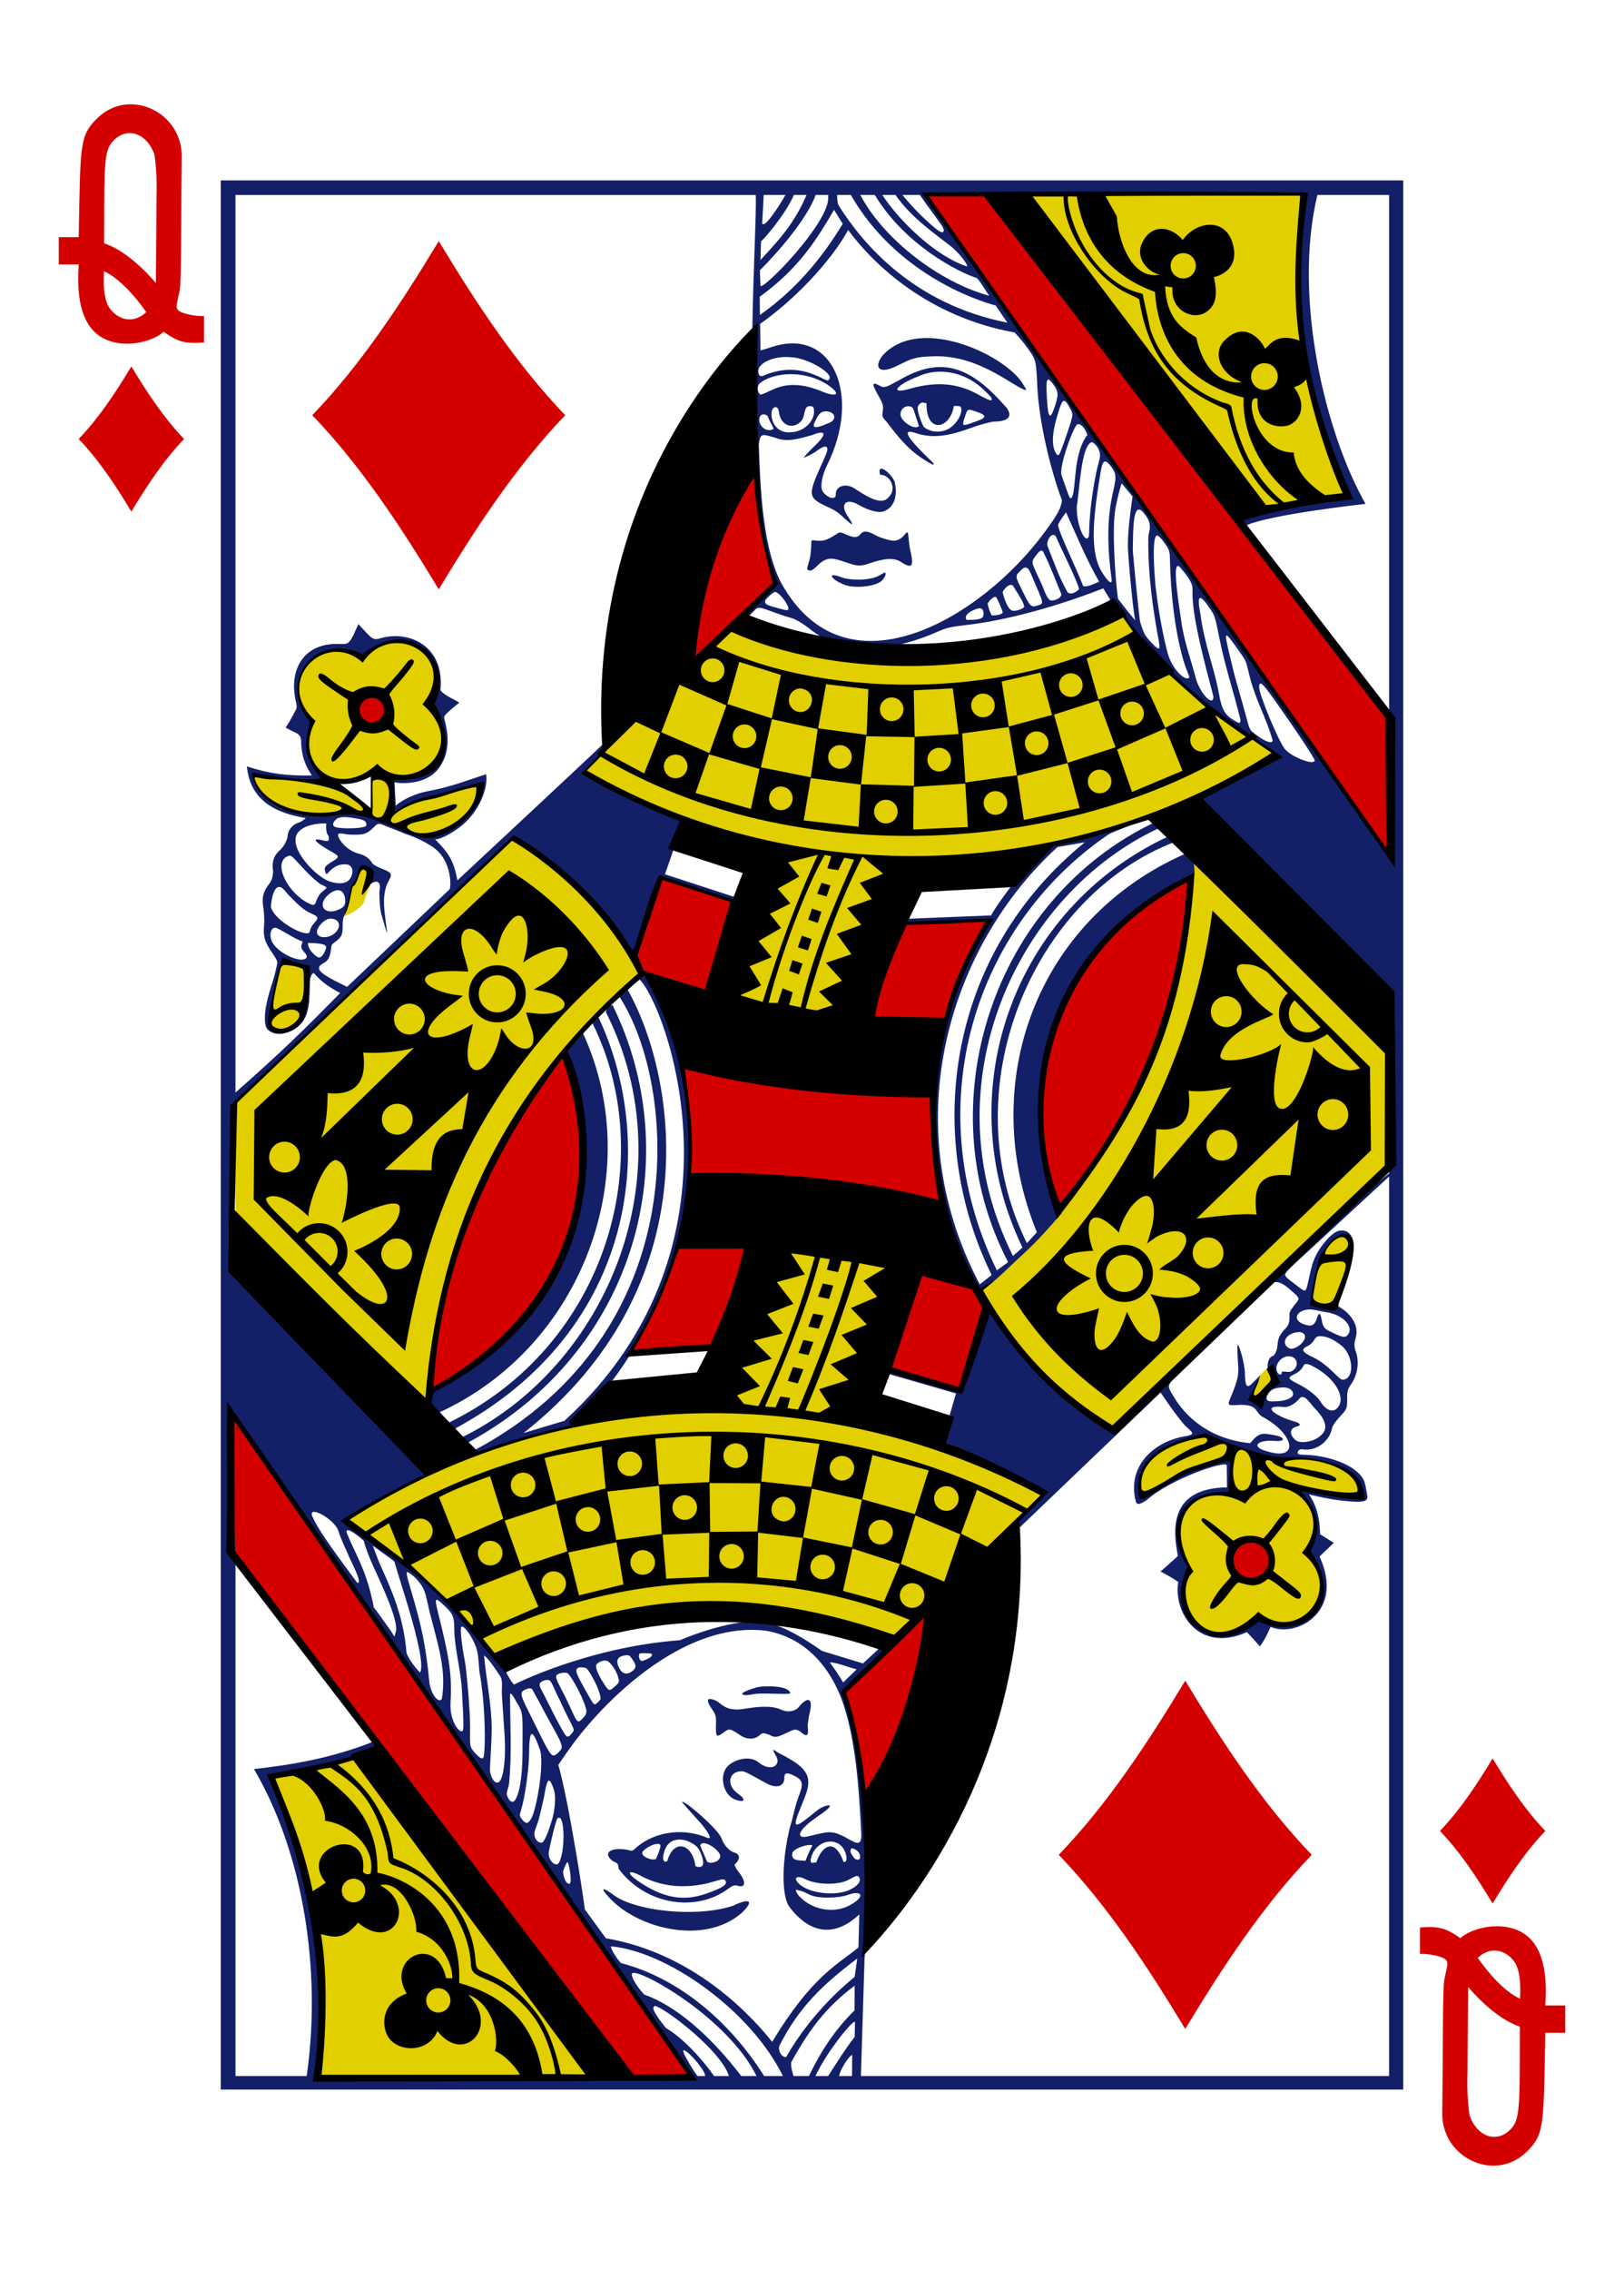 <?xml version="1.0" encoding="UTF-8" standalone="no"?>
<!-- Created with Inkscape (http://www.inkscape.org/) -->

<svg
   xmlns:dc="http://purl.org/dc/elements/1.1/"
   xmlns:cc="http://creativecommons.org/ns#"
   xmlns:rdf="http://www.w3.org/1999/02/22-rdf-syntax-ns#"
   xmlns:svg="http://www.w3.org/2000/svg"
   xmlns="http://www.w3.org/2000/svg"
   xmlns:xlink="http://www.w3.org/1999/xlink"
   xmlns:sodipodi="http://sodipodi.sourceforge.net/DTD/sodipodi-0.dtd"
   xmlns:inkscape="http://www.inkscape.org/namespaces/inkscape"
   width="2.48in"
   height="3.465in"
   viewBox="0 0 223.228 311.812"
   id="svg11376"
   version="1.1"
   inkscape:version="0.91 r13725"
   sodipodi:docname="Q-DIAMONDS.svg">
  <defs
     id="defs11378">
    <linearGradient
       id="linearGradient3006">
      <stop
         style="stop-color:#ffffff;stop-opacity:1;"
         offset="0"
         id="stop3008" />
      <stop
         id="stop3014"
         offset="0.377"
         style="stop-color:#7f7f7f;stop-opacity:1;" />
      <stop
         style="stop-color:#ffffff;stop-opacity:1;"
         offset="0.802"
         id="stop3016" />
      <stop
         style="stop-color:#cccccc;stop-opacity:1"
         offset="1"
         id="stop3010" />
    </linearGradient>
    <linearGradient
       id="linearGradient3804">
      <stop
         style="stop-color:#000000;stop-opacity:1;"
         offset="0"
         id="stop3806" />
      <stop
         id="stop3812"
         offset="0.5"
         style="stop-color:#333333;stop-opacity:1" />
      <stop
         style="stop-color:#000000;stop-opacity:1;"
         offset="1"
         id="stop3808" />
    </linearGradient>
    <linearGradient
       id="linearGradient3851">
      <stop
         style="stop-color:#808080;stop-opacity:1;"
         offset="0"
         id="stop3853" />
      <stop
         id="stop3859"
         offset="0.5"
         style="stop-color:#ffffff;stop-opacity:1;" />
      <stop
         style="stop-color:#808080;stop-opacity:1;"
         offset="1"
         id="stop3855" />
    </linearGradient>
    <radialGradient
       inkscape:collect="always"
       xlink:href="#linearGradient3933-4-3"
       id="radialGradient3939-7-7"
       cx="44.15"
       cy="208.928"
       fx="44.15"
       fy="208.928"
       r="74.727"
       gradientTransform="matrix(0.972,-0.004,0.002,0.409,4026.407,-290.651)"
       gradientUnits="userSpaceOnUse" />
    <linearGradient
       inkscape:collect="always"
       id="linearGradient3933-4-3">
      <stop
         style="stop-color:#000000;stop-opacity:1;"
         offset="0"
         id="stop3935-0-7" />
      <stop
         style="stop-color:#000000;stop-opacity:0;"
         offset="1"
         id="stop3937-9-2" />
    </linearGradient>
    <linearGradient
       inkscape:collect="always"
       xlink:href="#linearGradient3006"
       id="linearGradient3012-2-7"
       x1="81.906"
       y1="294.384"
       x2="178.156"
       y2="294.384"
       gradientUnits="userSpaceOnUse"
       gradientTransform="translate(3914.848,-255.282)" />
    <linearGradient
       gradientTransform="translate(3914.848,-376.283)"
       inkscape:collect="always"
       xlink:href="#linearGradient3804"
       id="linearGradient3810-9-1"
       x1="65.224"
       y1="394.696"
       x2="156.749"
       y2="394.696"
       gradientUnits="userSpaceOnUse" />
    <radialGradient
       inkscape:collect="always"
       xlink:href="#linearGradient3024-3-7"
       id="radialGradient3030-7-1"
       cx="114.593"
       cy="428.493"
       fx="114.593"
       fy="428.493"
       r="43.142"
       gradientTransform="matrix(0.791,4.4166814e-8,0,0.481,3940.863,-177.731)"
       gradientUnits="userSpaceOnUse" />
    <linearGradient
       inkscape:collect="always"
       id="linearGradient3024-3-7">
      <stop
         id="stop3028-2-7"
         offset="0"
         style="stop-color:#000000;stop-opacity:1" />
      <stop
         id="stop3026-2-7"
         offset="1"
         style="stop-color:#242424;stop-opacity:1;" />
    </linearGradient>
    <linearGradient
       gradientTransform="translate(3914.848,-376.283)"
       inkscape:collect="always"
       xlink:href="#linearGradient3933-4-3"
       id="linearGradient3113-4-7"
       gradientUnits="userSpaceOnUse"
       x1="145.602"
       y1="375.926"
       x2="183.78"
       y2="390.783" />
    <linearGradient
       gradientTransform="translate(3914.848,-376.283)"
       inkscape:collect="always"
       xlink:href="#linearGradient3933-4-3"
       id="linearGradient3107-7-9"
       x1="113.006"
       y1="395.661"
       x2="116.814"
       y2="405.196"
       gradientUnits="userSpaceOnUse" />
    <linearGradient
       inkscape:collect="always"
       xlink:href="#linearGradient3804"
       id="linearGradient3086-3-9"
       gradientUnits="userSpaceOnUse"
       gradientTransform="matrix(0.438,7.9081918e-4,-6.5324466e-4,0.531,903.27,-3758.355)"
       x1="-158.781"
       y1="459.141"
       x2="-128.625"
       y2="459.141" />
    <linearGradient
       inkscape:collect="always"
       xlink:href="#linearGradient3851"
       id="linearGradient3088-8-0"
       gradientUnits="userSpaceOnUse"
       gradientTransform="matrix(0.438,7.9081918e-4,-6.5324466e-4,0.531,970.151,-3759.495)"
       x1="-311.312"
       y1="463.516"
       x2="-281.156"
       y2="463.516" />
    <radialGradient
       inkscape:collect="always"
       xlink:href="#linearGradient3933-4-3"
       id="radialGradient3939-7-6"
       cx="44.15"
       cy="208.928"
       fx="44.15"
       fy="208.928"
       r="74.727"
       gradientTransform="matrix(0.972,-0.004,0.002,0.409,4026.407,-290.651)"
       gradientUnits="userSpaceOnUse" />
    <linearGradient
       inkscape:collect="always"
       xlink:href="#linearGradient2989-6-6"
       id="linearGradient3004-8"
       gradientUnits="userSpaceOnUse"
       gradientTransform="translate(3896.287,-468.443)"
       x1="104.754"
       y1="536.861"
       x2="201.779"
       y2="536.861" />
    <linearGradient
       id="linearGradient2989-6-6">
      <stop
         style="stop-color:#1f1f1f;stop-opacity:1"
         offset="0"
         id="stop2991-1-5" />
      <stop
         id="stop2997-8-0"
         offset="0.5"
         style="stop-color:#000000;stop-opacity:1;" />
      <stop
         style="stop-color:#444444;stop-opacity:1"
         offset="1"
         id="stop2993-9-9" />
    </linearGradient>
    <linearGradient
       inkscape:collect="always"
       xlink:href="#linearGradient3006"
       id="linearGradient3012-2-0"
       x1="81.906"
       y1="294.384"
       x2="178.156"
       y2="294.384"
       gradientUnits="userSpaceOnUse"
       gradientTransform="translate(3914.848,-255.282)" />
    <linearGradient
       gradientTransform="translate(3914.848,-376.283)"
       inkscape:collect="always"
       xlink:href="#linearGradient3804"
       id="linearGradient3810-9-9"
       x1="65.224"
       y1="394.696"
       x2="156.749"
       y2="394.696"
       gradientUnits="userSpaceOnUse" />
    <radialGradient
       inkscape:collect="always"
       xlink:href="#linearGradient3024-3-7"
       id="radialGradient3030-7-0"
       cx="114.593"
       cy="428.493"
       fx="114.593"
       fy="428.493"
       r="43.142"
       gradientTransform="matrix(0.791,4.4166814e-8,0,0.481,3940.863,-177.731)"
       gradientUnits="userSpaceOnUse" />
    <linearGradient
       gradientTransform="translate(3914.848,-376.283)"
       inkscape:collect="always"
       xlink:href="#linearGradient3933-4-3"
       id="linearGradient3113-4-8"
       gradientUnits="userSpaceOnUse"
       x1="145.602"
       y1="375.926"
       x2="183.78"
       y2="390.783" />
    <linearGradient
       gradientTransform="translate(3914.848,-376.283)"
       inkscape:collect="always"
       xlink:href="#linearGradient3933-4-3"
       id="linearGradient3107-7-3"
       x1="113.006"
       y1="395.661"
       x2="116.814"
       y2="405.196"
       gradientUnits="userSpaceOnUse" />
    <linearGradient
       inkscape:collect="always"
       xlink:href="#linearGradient3804"
       id="linearGradient3086-3-7"
       gradientUnits="userSpaceOnUse"
       gradientTransform="matrix(0.438,7.9081918e-4,-6.5324466e-4,0.531,903.27,-3758.356)"
       x1="-158.781"
       y1="459.141"
       x2="-128.625"
       y2="459.141" />
    <linearGradient
       inkscape:collect="always"
       xlink:href="#linearGradient3851"
       id="linearGradient3088-8-1"
       gradientUnits="userSpaceOnUse"
       gradientTransform="matrix(0.438,7.9081918e-4,-6.5324466e-4,0.531,970.151,-3759.495)"
       x1="-311.312"
       y1="463.516"
       x2="-281.156"
       y2="463.516" />
    <pattern
       inkscape:collect="always"
       xlink:href="#pattern13545-1"
       id="pattern72508"
       patternTransform="matrix(-0.111,0.111,-0.111,-0.111,-70.743,2137.266)" />
    <pattern
       patternTransform="matrix(-0.111,0.111,-0.111,-0.111,-106.117,687.646)"
       id="pattern13545-1"
       xlink:href="#pattern13024-5" />
    <pattern
       id="pattern13024-5"
       patternTransform="translate(-254.024,74.426)"
       height="110.741"
       width="108.618"
       patternUnits="userSpaceOnUse">
      <path
         style="fill:#131f67;fill-opacity:1;stroke:none"
         id="path13016-2"
         d="m -1016.046,25.721 -10.764,16.121 7.177,18.006 -18.658,-5.256 -14.907,12.39 -0.767,-19.369 -16.39,-10.349 18.184,-6.715 4.777,-18.786 12.005,15.219 z"
         transform="translate(1070.355,-11.764)" />
      <path
         transform="matrix(0.866,0.5,-0.5,0.866,946.339,568.728)"
         d="m -1016.046,25.721 -10.764,16.121 7.177,18.006 -18.658,-5.256 -14.907,12.39 -0.767,-19.369 -16.39,-10.349 18.184,-6.715 4.777,-18.786 12.005,15.219 z"
         id="path13018-7"
         style="fill:#131f67;fill-opacity:1;stroke:none" />
      <path
         transform="translate(1124.664,-11.764)"
         style="fill:#131f67;fill-opacity:1;stroke:none"
         id="path13020-6"
         d="m -1016.046,25.721 -10.764,16.121 7.177,18.006 -18.658,-5.256 -14.907,12.39 -0.767,-19.369 -16.39,-10.349 18.184,-6.715 4.777,-18.786 12.005,15.219 z" />
      <path
         transform="matrix(0.866,0.5,-0.5,0.866,1000.648,568.728)"
         d="m -1016.046,25.721 -10.764,16.121 7.177,18.006 -18.658,-5.256 -14.907,12.39 -0.767,-19.369 -16.39,-10.349 18.184,-6.715 4.777,-18.786 12.005,15.219 z"
         id="path13022-1"
         style="fill:#131f67;fill-opacity:1;stroke:none" />
    </pattern>
    <pattern
       inkscape:collect="always"
       xlink:href="#pattern15142-1"
       id="pattern72564"
       patternTransform="matrix(0.106,-0.106,0.106,0.106,-199.211,2428.651)" />
    <pattern
       patternTransform="matrix(0.106,-0.106,0.106,0.106,-598.641,979.032)"
       id="pattern15142-1"
       xlink:href="#pattern13074-4-7" />
    <pattern
       patternTransform="matrix(0.106,-0.106,0.106,0.106,-605.829,365.812)"
       id="pattern13074-4-7"
       xlink:href="#pattern13064-2-4" />
    <pattern
       patternTransform="matrix(0.106,-0.106,0.106,0.106,-836.829,38.812)"
       id="pattern13064-2-4"
       xlink:href="#pattern8526-950-188-3-0" />
    <pattern
       patternTransform="matrix(0.106,-0.106,0.106,0.106,13.114,22.902)"
       id="pattern8526-950-188-3-0"
       xlink:href="#pattern8519-687-26-2-9" />
    <pattern
       patternTransform="matrix(0.106,-0.106,0.106,0.106,-23.656,100.684)"
       id="pattern8519-687-26-2-9"
       xlink:href="#pattern8507-266-27-2-4" />
    <pattern
       patternTransform="matrix(0.106,-0.106,0.106,0.106,194.547,-74.729)"
       id="pattern8507-266-27-2-4"
       xlink:href="#pattern8501-248-271-1-8" />
    <pattern
       patternTransform="matrix(0.065,-0.065,0.065,0.065,194.547,-74.729)"
       id="pattern8501-248-271-1-8"
       xlink:href="#pattern8475-545-163-6-8" />
    <pattern
       patternTransform="matrix(0.11,-0.11,0.11,0.11,-254.024,74.426)"
       id="pattern8475-545-163-6-8"
       xlink:href="#pattern8463-7-486-8-2" />
    <pattern
       id="pattern8463-7-486-8-2"
       patternTransform="translate(-254.024,74.426)"
       height="110.741"
       width="108.618"
       patternUnits="userSpaceOnUse">
      <path
         style="fill:#d40000;fill-opacity:1;stroke:none"
         id="path11396-5-4"
         d="m -1016.046,25.721 -10.764,16.121 7.177,18.006 -18.658,-5.256 -14.907,12.39 -0.767,-19.369 -16.39,-10.349 18.184,-6.715 4.777,-18.786 12.005,15.219 z"
         transform="translate(1070.355,-11.764)" />
      <path
         transform="matrix(0.866,0.5,-0.5,0.866,946.339,568.728)"
         d="m -1016.046,25.721 -10.764,16.121 7.177,18.006 -18.658,-5.256 -14.907,12.39 -0.767,-19.369 -16.39,-10.349 18.184,-6.715 4.777,-18.786 12.005,15.219 z"
         id="path11398-7-5"
         style="fill:#d40000;fill-opacity:1;stroke:none" />
      <path
         transform="translate(1124.664,-11.764)"
         style="fill:#d40000;fill-opacity:1;stroke:none"
         id="path11400-6-5"
         d="m -1016.046,25.721 -10.764,16.121 7.177,18.006 -18.658,-5.256 -14.907,12.39 -0.767,-19.369 -16.39,-10.349 18.184,-6.715 4.777,-18.786 12.005,15.219 z" />
      <path
         transform="matrix(0.866,0.5,-0.5,0.866,1000.648,568.728)"
         d="m -1016.046,25.721 -10.764,16.121 7.177,18.006 -18.658,-5.256 -14.907,12.39 -0.767,-19.369 -16.39,-10.349 18.184,-6.715 4.777,-18.786 12.005,15.219 z"
         id="path11402-1-1"
         style="fill:#d40000;fill-opacity:1;stroke:none" />
    </pattern>
  </defs>
  <sodipodi:namedview
     id="base"
     pagecolor="#ffffff"
     bordercolor="#666666"
     borderopacity="1.0"
     inkscape:pageopacity="0.0"
     inkscape:pageshadow="2"
     inkscape:zoom="0.25268827"
     inkscape:cx="-684.52448"
     inkscape:cy="-944.26513"
     inkscape:document-units="px"
     inkscape:current-layer="layer1"
     showgrid="false"
     units="in"
     inkscape:window-width="1292"
     inkscape:window-height="1024"
     inkscape:window-x="593"
     inkscape:window-y="0"
     inkscape:window-maximized="0"
     fit-margin-top="0"
     fit-margin-left="0"
     fit-margin-right="0"
     fit-margin-bottom="0" />
  <g
     inkscape:label="Layer 1"
     inkscape:groupmode="layer"
     id="layer1"
     transform="translate(-2935.024,1907.829)">
    <path
       sodipodi:nodetypes="cccccccccccccccssssssccccccccccccccccccccscccccccsscccccccccccccccccccccsssccccsccc"
       inkscape:connector-curvature="0"
       id="path6307-8"
       d="m 3075.344,-1881.122 c 0,0 25.241,36.62 33.801,43.12 0.629,0.296 11.183,-1.727 11.183,-1.727 -5.409,-12.998 -8.889,-26.446 -5.379,-41.523 z m 14.025,57.916 c -17.401,4.93 -34.769,9.566 -53.633,1.53 l -20.601,19.978 c -0.171,0.515 24.887,11.381 25.31,10.11 -12.285,33.186 6.869,39.211 19.063,2.707 15.963,-2.098 35.112,-4.271 50.938,-15.3 -13.7,-8.265 -21.091,-19.123 -21.077,-19.025 z m -104.661,5.908 c -6.595,-4.062 -11.75,4.298 -6.921,8.473 -0.568,2.439 -0.76,6.068 1.591,7.663 2.16,1.371 6.189,-0.051 6.771,-0.036 0.042,0 0.104,4.39 -0.231,4.378 -0.625,-0.021 -2.983,-2.038 -4.438,-2.475 -4.915,-1.479 -11.829,-2.209 -11.707,-1.954 0.205,0.427 -1.224,1.439 4.261,4.896 2.038,1.284 8.475,-0.162 13.601,1.461 3.123,0.989 5.929,2.567 7.625,1.748 4.472,-1.226 6.221,-7.091 5.914,-7.048 -0.149,-0.177 -13.523,3.454 -12.265,4.091 l -0.041,-5.092 c 5.275,0.583 10.036,-3.254 4.852,-9.833 3.861,-3.852 -1.54,-13.032 -9.011,-6.272 z m 21.976,23.289 c -12.973,13.127 -39.491,37.761 -39.491,37.761 l 0.284,18.386 25.906,23.269 c 2.052,-24.701 16.037,-47.755 29.353,-59.288 1.223,-3.507 -13.232,-18.898 -16.052,-20.128 z m 92.43,4.541 c -1.955,15.188 -3.731,35.901 -29.402,58.925 4.448,7.604 10.11,15.343 18.259,19.037 0.579,1.306 23.552,-23.862 37.685,-35.761 l -0.075,-16.119 z m -115.698,3.26 c -0.054,0.331 -1.001,4.32 -1.246,4.215 0.019,0.217 2.629,-0.973 2.924,-2.067 0.259,-0.959 0.857,-2.259 0.896,-2.442 -0.588,-4.107 -1.701,-1.19 -2.574,0.295 z m -9.61,10.618 c -0.933,2.26 -1.805,6.413 -1.483,9.115 4.596,2.309 5.845,-7.296 4.609,-8.215 -0.74,-0.314 -2.495,-0.923 -3.126,-0.901 z m 141.937,44.041 c -0.426,1.916 -0.336,2.484 0.513,2.858 1.487,0.654 2.156,-0.136 3.351,-3.256 0.711,-1.857 1.345,-4.651 0.771,-5.762 -2.819,-1.974 -4.309,4.713 -4.635,6.16 z m -80.38,16.119 c -18.863,2.999 -37.738,4.85 -52.718,16.579 1.688,-0.198 19.843,16.915 20.783,19.322 27.746,-13.604 54.694,-3.328 54.694,-3.328 l 20.306,-19.643 c 0.782,-0.372 -22.085,-9.827 -26.393,-11.421 15.573,-42.076 -9.09,-35.753 -16.672,-1.509 z m 74.253,-4.804 c -1.233,0.998 -1.854,1.903 -2.815,3.198 l 0.969,1.572 2.482,-2.748 z m -17.769,17.704 c 2.615,-1.184 11.895,-5.7 12.294,-4.656 l -0.197,4.521 c -1.42,-0.466 -10.584,1.054 -5.284,10.549 -3.338,7.542 4.1,11.432 9.31,6.445 10.919,3.76 9.458,-7.206 7.205,-8.979 1.776,-2.768 -0.456,-8.663 -1.567,-8.684 0,0 9.529,2.156 8.597,0.453 -0.425,-0.777 -0.957,-2.117 -3.075,-3.537 -2.441,-1.635 -6.728,-1.042 -10.198,-1.771 -3.71,-0.779 -6.099,-2.111 -9.216,-2.299 -4.706,0.43 -9.098,4.577 -7.869,7.956 z m -106.19,35.595 -13.129,3.522 c 0,0 4.247,9.892 5.716,18.713 1.797,10.789 0.361,22.52 0.361,22.52 l 38.105,0.194 z"
       style="fill:#e2cf00;fill-opacity:1;stroke:none" />
    <path
       sodipodi:nodetypes="cccccccccssscccccsccccccccccccccccccccccccccccccssscccc"
       inkscape:connector-curvature="0"
       id="path6309-7"
       d="m 3019.874,-1622.122 c -16.719,-23.952 -32.211,-46.737 -52.779,-71.849 0,0 0.017,-9.706 0.09,-19.332 l 63.187,90.945 z m 33.847,-38.673 c -0.539,-4.549 -1.462,-9.993 -2.789,-14.679 l 11.537,-10.919 c -1.245,9.757 -3.156,17.242 -8.748,25.598 z m 55.139,-34.414 c 2.582,3.442 -1.775,5.353 -3.421,3.821 -3.336,-3.106 1.55,-6.315 3.421,-3.821 z m -114.394,-21.678 c -1.914,1.232 3.44,-30.017 18.139,-46.166 8.94,25.704 -6.834,40.115 -18.139,46.166 z m 72.513,-0.116 -9.762,-2.645 4.596,-13.703 c 0,0 9.43,2.155 8.648,5.001 -2.545,9.263 -3.483,11.347 -3.483,11.347 z m -45.19,-5.268 c 2.643,-4.362 4.65,-9.171 6.498,-14.092 l 9.779,-0.204 -4.914,13.581 z m 58.834,-19.23 c -7.555,-15.1 1.345,-38.999 17.784,-45.577 -0.592,15.313 -5.326,30.823 -17.784,45.577 z m -50.779,-4.29 c 0.333,-5.363 -0.28,-10.983 -1.019,-15.964 10.42,2.41 21.779,4.023 34.361,4.597 l 1.2,14.456 c -11.174,-2.055 -22.543,-3.522 -34.543,-3.09 z m 24.958,-22.028 c 1.112,-4.482 2.538,-8.871 4.481,-13.103 l 11.906,-0.557 c -0.062,-0.233 -5.08,7.952 -6.282,13.861 -1.896,-0.202 -10.105,-0.201 -10.105,-0.201 z m -22.573,-3.573 c -3.475,-1.231 -8.227,-1.575 -10.074,-4.272 l 3.615,-11.498 10.706,3.296 z m 30.044,-109.703 8.39,-0.08 c 0,0 40.313,51.776 55.423,71.924 -0.503,2.051 0.169,19.431 0.169,19.431 -21.401,-30.231 -63.982,-91.275 -63.982,-91.275 z m -77.307,72.242 c -2.254,-2.429 1.331,-4.581 2.821,-2.411 1.313,1.912 -1.633,3.692 -2.821,2.411 z m 45.234,-8.489 c 0.13,-11.998 8.607,-26.238 8.519,-25.874 -0.099,-0.023 1.208,11.729 2.837,15.428 -0.44,0.652 -10.955,11.198 -11.356,10.446 z"
       style="fill:#d40000;fill-opacity:1" />
    <path
       sodipodi:nodetypes="ccccccccccccccccccccccccsccccccccccccccccccccscccccccccccccccccccsccscccccscsssccccccccssssccccssccccscssccccsscsccccsccccsscccccscccccccccsscccccccccsccccscccccccsccccssccccccccccccccsccccsccccscsccccsssccccsssscscccssccccccccssscscsssscccccccccccsscccccccccssccscscsccsscscccsscccsccccccccccccscccscccccccccsscccscccccccccccscccccccccccccccccccccccccsccccccccccccccccscsscscscccccsccsccccscsccscascascscccsssccccccccccscscccssssscccscccsccscccssccssccccccccccccccccccccccccccccccccccccccccccccccccccccccccccccccccccccccccsssccscssccccscsscccccccccccccsccccccccccccssccscccscsccscccccsccsccsscccccccssscsccccccccscscsssccsssssccccccccccccccccccsscccccccsscccscccccccccccccccccsscccccsscccsccccccccccccccscccccccccccccccccccccccccccccscccccccccccsccccccccccccccccccccccccccscccccsccccsccsccsscscccccsccsccccccscccccccccccccccccccscccccccccsccscsccscscccscsccccsccccscccccsccccccccccccscsccccccccccccccccccccccccccsssscccccsscccccccssccccsscsccssssccsssccscccssccccccccccccccccccccccccccccccccccccccccccccccccccccccccccccccccccccccccccccccccccc"
       inkscape:connector-curvature="0"
       id="path6311-0"
       d="m 2965.368,-1883.081 0,262.314 162.539,0 0,-262.314 z m 148.866,1.993 c -1.322,14.525 -1.553,25.757 5.955,40.821 -1.356,1.428 -11.573,1.832 -14.793,3.523 -0.059,0.406 0.827,1.108 0.827,1.108 3.368,-1.569 16.503,-3 16.503,-3 -5.501,-9.624 -10.026,-28.255 -6.619,-42.451 l 9.858,0 0,70.095 c 0,0 0.116,13.324 0.397,20.931 -5.048,-6.548 -11.55,-15.516 -15.921,-22.304 -5.303,-7.488 -11.207,-16.272 -17.269,-24.513 -1.787,-2.596 -4.336,-5.965 -6.415,-8.998 -3.265,-4.684 -5.964,-8.319 -9.35,-13.362 -3.615,-5.221 -7.082,-9.96 -11.379,-16.023 -3.643,-5.16 -3.812,-5.824 -3.812,-5.824 z m -62.262,0 c 6.146,10.72 17.146,14.471 19.914,15.194 l 1.609,2.36 c -12.969,-2.551 -19.915,-10.908 -23.176,-16.076 -0.254,-0.402 -0.225,-1.477 -0.225,-1.477 z m -6.083,0 c -1.7,4.048 -4.079,6.494 -6.334,8.946 l 0.078,-2.603 c 0.07,0.163 3.376,-3.64 4.514,-6.342 z m 2.976,0 c 0,0 0.05,0.812 -0.156,1.381 -1.303,4.221 -9.388,12.232 -9.155,11.031 l -0.083,-2.067 c -0.036,0.089 6.074,-5.959 7.674,-10.345 z m -5.88,0 c -0.63,1.178 -2.981,4.857 -3.194,3.871 l 0.209,-3.871 z m 18.473,0 c 1.019,1.48 1.945,2.683 3.016,4.197 0.2,0.289 0.32,0.63 0.27,0.76 -0.163,0.42 -0.647,0.108 -1.985,-1.083 -2.195,-1.953 -3.689,-3.874 -3.689,-3.874 z m -8.177,0 1.986,0 c 4.113,6.856 11.492,10.63 14.047,11.428 0.681,0.754 1.416,2.133 1.701,2.438 -6.888,-1.872 -14.604,-7.838 -17.734,-13.865 z m 4.829,0 c 2.191,3.173 5.623,5.489 7.556,7.007 1.04,0.818 2.413,2.489 2.284,2.82 -4.306,-1.366 -9.341,-6.277 -11.653,-9.827 z m -8.442,2.055 1.197,1.912 c -2.9,4.799 -6.536,9.123 -11.386,12.53 l -0.026,-2.506 c 5.503,-3.978 7.881,-7.976 10.215,-11.936 z m 1.941,2.772 c 3.457,4.675 10.908,11.909 22.856,14.071 0,0 0.678,0.615 1.668,1.968 1.256,1.716 1.275,1.784 1.441,4.596 0.111,5.147 1.777,12.132 3.432,16.526 -0.205,1.093 -0.396,1.649 -2.449,4.431 -8.552,11.595 -26.772,22.561 -35.748,7.593 -2.994,-4.795 -3.285,-13.989 -3.475,-19.722 0,0 0.057,-0.403 0.079,-0.512 0.216,-1.041 0.512,-0.877 2.133,-0.431 1.643,0.708 3.353,0.136 5.092,-0.339 1.98,-0.803 2.144,-0.184 0.235,1.605 -0.66,0.618 -1.468,1.564 -1.383,1.518 0.085,-0.045 1.195,-0.501 1.686,-0.876 1.525,-1.165 1.886,-0.719 1.321,0.564 -2.398,5.441 -2.824,5.658 0.549,7.17 0.703,0.315 1.183,0.667 1.578,1.013 2.306,2.179 1.478,1.005 0.833,0 -0.992,-1.566 -0.095,-2.393 1.58,-1.424 1.119,0.648 2.59,1.171 3.389,0.923 1.552,-0.507 2.026,-2.214 1.565,-4.092 -0.368,-1.038 -2.489,-2.873 -2,-0.953 1.275,-0.058 2.375,1.757 1.268,2.985 -0.836,1.131 -2.326,0.52 -4.612,-0.997 -1.263,-0.953 -2.797,-0.466 -2.738,0.706 0.04,0.787 -1.07,0.606 -1.792,-0.397 -0.401,-0.557 -0.129,-2.16 0.624,-3.679 4.74,-9.564 0.744,-18.838 -7.464,-16.224 -0.903,0.287 -1.716,0.521 -1.716,0.521 l -0.045,-3.659 c 4.713,-3.296 9.711,-8.553 12.093,-12.891 z m 4.792,17.171 c -1.238,1.5 -0.799,2.834 1.918,1.49 2.212,-1.094 2.519,-1.224 4.931,-1.311 3.422,-0.124 6.494,0.969 10.295,3.309 2.519,1.551 2.886,1.669 2.203,0.697 -2.035,-3.909 -14.063,-9.844 -19.346,-4.185 z m -11.622,0.448 c 2.375,0.601 4.655,2.175 4.258,2.828 -0.143,0.235 -0.281,0.279 -0.583,0.121 -1.738,-0.862 -4.508,-2.27 -8.512,-0.551 -0.441,0.189 -0.686,-0.104 -0.684,-0.639 0,-1.037 1.743,-1.865 3.58,-1.932 0.654,-8e-4 1.367,0.033 1.941,0.174 z m 13.798,3.032 c -1.416,0.739 -1.902,1.132 -2.504,0.802 -1.437,-0.788 -1.133,-0.17 -0.241,1.417 0.63,1.12 0.624,1.35 0.53,2.037 -0.102,0.746 -0.087,0.775 0.636,1.572 1.351,1.782 2.696,3.502 4.719,4.854 0.631,0.422 1.474,0.901 1.537,0.903 0.201,0.01 0.125,-0.155 -0.236,-0.508 -2.591,-2.502 -4.634,-4.744 -1.996,-3.791 3.072,1.006 5.994,-0.247 8.39,-1.065 0.977,-0.302 2.003,-0.557 2.257,-0.557 2.213,0 2.736,-0.922 1.321,-2.332 -4.787,-5.388 -8.759,-6.656 -14.414,-3.332 z m 11.358,1.01 c 0.99,0.917 1.511,1.416 1.412,1.655 -0.106,0.256 -0.868,-0.178 -2.145,-0.861 -2.568,-1.375 -5.48,-1.698 -9.119,-0.643 -2.825,0.819 -1.991,-0.481 1.157,-1.703 2.52,-1.167 5.997,-0.818 8.695,1.553 z m -26.377,-1.856 c 2.158,-0.035 4.405,0.676 5.908,1.977 1.048,0.907 0.282,1.119 -1.422,0.411 -2.577,-1.07 -4.749,-1.24 -6.863,-0.247 -0.664,0.312 -1.429,0.683 -1.639,0.663 -0.353,-0.24 -0.504,-0.938 -0.198,-1.432 0.85,-0.837 2.535,-1.345 4.214,-1.372 z m 35.564,0.743 c 0.158,0.01 0.397,0.26 0.752,0.76 0.645,0.909 0.67,1.359 0.135,2.951 -0.653,1.944 -0.915,1.629 -1.08,-1.084 -0.106,-1.76 -0.109,-2.64 0.193,-2.627 z m 2.14,2.932 c 0.246,-0.035 0.533,0.401 0.993,1.301 0.321,0.629 0.245,0.817 -0.757,3.759 -0.419,1.231 -0.814,2.212 -0.824,2.22 -0.308,0.244 -0.268,0.222 -0.4,0.053 -0.714,-0.916 -0.663,-2.702 -0.048,-4.843 0.466,-1.622 0.72,-2.446 1.036,-2.491 z m -19.443,0.223 c 0.078,-0.01 0.556,0.098 0.556,0.098 -0.05,4.358 3.308,3.482 3.752,0.386 0,0 0.829,-0.086 0.955,0.121 0.398,0.648 -0.526,2.513 -1.908,3.123 -1.009,0.452 -2.379,0.342 -3.198,-0.415 -0.229,-0.426 -0.923,-2.046 -0.794,-2.717 0.161,-0.392 0.403,-0.575 0.636,-0.595 z m -2.001,0.509 c 0.035,-0 0.067,-0 0.101,0 0.33,0.017 0.569,0.106 0.699,0.507 l 0.719,2.214 c -0.529,0.635 -2.541,-0.652 -2.537,-1.618 0,-0.667 0.502,-1.077 1.017,-1.103 z m -13.653,-0 c 0.507,-0.049 0.686,0.01 0.745,0.483 0.172,1.439 -1.262,3.002 -3.121,3.087 -1.799,0.202 -2.77,-1.199 -2.715,-2.565 0,-1.038 0.894,-1.168 0.993,-0.347 0.285,2.37 2.303,2.506 3.224,1.198 0.349,-0.513 0.269,-1.776 0.874,-1.855 z m 22.093,0.482 c 0.143,-0.01 0.335,0.048 0.617,0.145 1.856,0.595 1.905,0.882 0.318,1.456 -1.893,0.684 -2.016,0.774 -1.571,-0.551 0.248,-0.739 0.321,-1.037 0.636,-1.05 z m -19.671,0.209 c 1.376,0.086 1.491,1.254 0.281,1.644 -1.802,0.798 -2.409,0.746 -1.711,-0.431 0.379,-0.834 0.717,-1.197 1.429,-1.213 z m -8.606,0.42 c 0.164,-0 0.352,0.062 0.554,0.213 0.207,0.626 0.557,1.108 0.834,1.756 -0.283,0.281 -0.956,0.277 -1.386,-0.065 -0.862,-0.686 -0.714,-1.897 0,-1.904 z m 43.252,1.35 c 0.534,0 1.077,0.853 1.255,1.486 -1.867,2.407 -1.573,6.901 -2.007,8.257 -0.376,1.104 -0.497,0.151 -1.536,-2.708 -0.419,-1.154 1.694,-6.893 2.182,-7.02 0.035,-0.01 0.071,-0.015 0.106,-0.014 z m 1.909,2.467 c 0.415,0.238 0.98,0.785 1.08,1.645 0.058,0.499 -0.188,1.163 -0.347,1.819 -0.377,1.56 -0.887,4.509 -1.07,7.233 -0.078,1.159 -0.074,2.202 -0.125,2.303 -0.562,1.105 -1.746,-1.867 -1.644,-4.234 0.368,-1.889 0.573,-8.506 2.107,-8.766 z m 2.636,3.396 c 0.264,0.368 0.431,0.649 0.512,0.967 0.141,0.551 0.023,1.21 -0.3,2.613 -0.856,3.721 -0.732,7.731 -0.173,11.848 0.117,0.866 -0.482,0.432 -1.388,-1.06 -0.503,-0.827 -0.824,-1.961 -0.978,-3.299 -0.316,-2.926 0.293,-6.894 0.811,-10.023 0.229,-1.385 0.389,-2.606 1.517,-1.046 z m 1.422,2.264 1.499,1.814 c 0,0 -0.64,4.171 -0.636,6.396 -0.104,0.833 0.745,9.896 1.022,10.629 -0.921,-1.036 -1.352,-1.645 -2.362,-2.946 -0.115,0.019 -0.989,-8.929 -0.386,-12.351 0.365,-2.07 0.863,-3.541 0.863,-3.541 z m 2.352,3.604 c 0.252,-0.01 0.572,0.275 0.974,0.842 0.363,0.511 0.539,0.931 0.559,1.567 0.014,0.464 -0.215,0.822 -0.222,1.65 -0.043,4.93 0.621,9.582 1.457,14.068 0.295,1.605 -0.279,0.95 -1.227,-0.065 -0.869,-0.93 -0.885,-1.283 -1.349,-2.605 -0.092,-0.264 -1.018,-9.355 -1.01,-10.042 0.033,-2.825 0.113,-4.398 0.438,-5.076 0.106,-0.221 0.23,-0.333 0.381,-0.339 z m -5.448,9.905 c 0,0 -1.745,0.901 -2.202,0.585 -0.737,-2.017 -3.396,-7.417 -3.441,-8.373 0.047,-0.314 1.09,-1.735 1.09,-1.735 1.469,3.199 2.791,6.472 4.554,9.523 z m -32.842,-6.485 c -0.526,0.62 -1.153,0.362 -2.422,-0.198 -0.65,-0.2 -0.55,0.068 -1.625,0.629 -0.834,0.435 -1.127,0.446 -1.679,0.441 -0.728,-0.01 -0.991,-0.263 -0.993,0.252 0,0.284 -0.044,1.57 -0.216,2.234 -0.234,0.904 -0.439,1.303 -0.31,1.46 0.37,0.341 0.682,0.133 1.463,-0.624 1.296,-1.256 2.169,-0.896 3.613,-0.429 1.641,0.531 1.981,0.727 3.482,0.2 2.127,-0.746 3.408,-0.747 4.255,-0.205 1.46,0.933 1.9,0.878 1.299,-1.673 -0.194,-0.822 -0.207,-2.098 -0.327,-2.318 -0.135,-0.25 -0.506,0.463 -0.895,0.726 -0.742,0.501 -1.126,0.492 -2.8,-0.058 -0.992,-0.326 -2.103,-1.393 -2.845,-0.436 z m 26.921,0.333 c 0.648,1.532 3.226,6.652 3.148,7.224 -0.502,0.453 -1.174,0.783 -1.573,0.378 -1.289,-2.361 -1.675,-3.634 -2.723,-6.283 -0.312,-0.633 0.622,-2.247 1.148,-1.318 z m 13.846,-0.188 c 0.183,-0.025 0.564,0.355 0.848,0.736 0.883,1.185 0.936,1.333 0.964,2.603 0.101,4.606 0.678,10.028 1.971,14.209 0.255,0.823 0.737,1.823 0.684,1.959 -0.434,0.634 -2.444,-1.064 -3.051,-3.648 -0.837,-3.281 -1.327,-6.704 -1.593,-8.931 -0.337,-3.919 -0.335,-6.723 0.176,-6.928 z m -15.467,2.541 c 0.743,1.438 1.678,3.918 2.308,5.407 0.287,0.646 -1.181,1.155 -1.519,0.936 -0.587,-0.44 -0.864,-1.677 -1.25,-2.419 -1.226,-2.69 -1.446,-2.746 -0.767,-3.584 0.418,-0.583 0.917,-1.296 1.227,-0.339 z m 18.378,1.65 c 0.108,0 0.247,0.105 0.424,0.334 0.775,0.919 1.301,1.622 1.504,2.303 0.147,0.494 0.029,0.865 0.082,1.761 0.139,2.346 0.752,5.549 2.492,12.104 0.17,0.639 0.4,1.396 0.371,1.601 -0.168,1.204 -1.927,-0.747 -2.439,-2.762 -0.594,-2.287 -1.676,-5.209 -1.995,-7.91 -0.657,-4.287 -1.021,-7.431 -0.439,-7.431 z m -19.927,1.733 c 1.462,3.425 1.578,3.419 0.657,3.69 -0.973,0.286 -1.032,0.193 -2.175,-2.14 -0.834,-1.702 -0.999,-1.915 -0.298,-2.529 1.071,-1.267 1.352,-0.059 1.815,0.978 z m -20.366,-0.817 c -0.167,0 -0.656,0.376 -1.149,0.572 -1.208,0.48 -3.353,0.513 -4.661,0.117 -2.317,-0.934 -1.665,0.279 0.385,1.017 1.591,0.537 4.741,0.121 5.229,-0.874 0.3,-0.318 0.409,-0.836 0.195,-0.832 z m 17.619,1.801 c 1.305,2.025 1.698,2.834 1.477,2.991 -0.209,0.209 -1.243,0.601 -1.668,0.392 -0.534,-0.262 -0.998,-1.513 -1.233,-2.493 0.164,-0.479 1.021,-1.337 1.423,-0.89 z m -32.7,0.853 c 0.584,0 2.101,2.05 1.793,2.419 -0.086,0.19 -0.654,0.01 -1.984,-0.36 -0.444,-0.164 -1.447,-0.296 -1.13,-0.942 0.158,-0.293 1.088,-1.118 1.32,-1.117 z m 31.299,2.806 c -0.131,0.35 -1.115,0.432 -1.533,0.406 -0.36,-0.751 -0.454,-1.109 -0.554,-1.606 0.136,-0.298 0.81,-1.071 1.143,-0.919 0.199,0.178 0.843,1.749 0.944,2.119 z m 27.159,-1.974 c 0.208,0.01 0.568,0.373 1.104,1.142 1.012,1.452 0.874,1.346 1.6,4.814 0.824,3.932 1.81,6.733 2.805,10.75 0.014,0.667 -0.255,0.49 -0.993,0.039 -1.205,-0.737 -1.601,-1.555 -1.981,-3.686 -0.648,-3.521 -2.015,-6.779 -2.54,-10.938 -0.277,-1.376 -0.299,-2.13 0,-2.119 z m -30.36,1.405 c 0.711,-0.024 0.616,1.076 0.412,1.254 -0.52,0.455 -1.953,0.319 -2.199,0.344 -0.55,-0.866 1.323,-1.569 1.787,-1.599 z m 33.975,3.743 c 0.209,0.029 0.771,0.825 1.822,2.308 1.01,1.425 0.789,1.192 1.393,3.537 0.855,3.24 2.27,5.577 3.099,8.558 0,0.341 -0.412,0.297 -0.805,0.135 -0.765,-0.322 -1.448,-0.866 -2.096,-1.398 -0.444,-0.481 -0.44,-1.091 -1.75,-5.612 -0.473,-1.631 -0.596,-2.055 -1.186,-4.533 -0.493,-2.072 -0.714,-3.027 -0.477,-2.995 z m -109.487,9.679 c 3.433,6.342 2.163,9.155 -5.223,10.033 -0.533,-0.075 -0.03,3.249 -0.045,4.735 3.701,-2.125 8.175,-2.621 12.299,-3.955 -1.123,3.609 -3.094,7.699 -9.064,7.069 -6.24,-4.84 -13.584,-1.932 -18.567,-3.897 -2.71,-1.014 -3.745,-4.035 -3.777,-4.553 3.25,0.327 6.92,1.026 10.069,0.797 -3.44,-2.66 -2.434,-6.341 -1.949,-8.025 -4.026,-5.095 -0.665,-10.826 5.182,-9.493 0.604,0.138 1.797,0.728 1.797,0.728 5.64,-5.068 12.178,-0.307 9.277,6.562 z m 114.118,-3.085 c 0.234,-0.022 0.749,0.59 1.783,2.042 3.067,4.307 5.723,8.313 5.683,8.539 -0.133,0.742 -3.329,-0.558 -4.135,-1.621 -0.919,-1.21 -3.503,-7.442 -3.499,-8.432 0,-0.331 0.047,-0.516 0.169,-0.527 z m -124.908,18.447 c 1.595,0.235 2.041,0.371 2.024,0.997 0.137,0.532 -3.872,0.602 -4.415,0.208 -0.434,-0.315 0.126,-1.005 0.554,-1.171 0.621,-0.188 1.236,-0.122 1.836,-0.034 z m 110.488,0.571 c -22.393,10.616 -31.554,38.852 -20.251,60.49 l -1.556,1.128 c -11.082,-22.877 -2.838,-47.393 15.167,-59.773 0.729,-0.52 2.342,-0.922 3.091,-1.421 0,0 -7.345,1.682 -9.831,2.658 -0.504,-0.017 -1.986,0.507 -3.578,2.24 -1.391,1.294 -5.742,7.315 -5.603,7.524 l -11.561,0.467 0.01,0.429 11.347,-0.263 c -11.684,19.31 -8.814,37.683 -1.599,50.541 l 0.178,0.12 c 0.419,0.283 1.523,-0.527 3.812,-2.704 0.943,-0.897 2.131,-2.011 2.641,-2.477 1.415,-1.301 3.43,-3.546 4.815,-5.167 -7.856,-16.073 -0.106,-37.243 18.279,-46.783 0.032,-0.508 -0.196,-2.058 -0.196,-2.058 0,0 -0.695,-0.626 -1.105,-0.562 -20.482,9.056 -28.689,31.545 -20.361,51.996 l -1.374,1.5 c -10.464,-21.178 0.768,-47.648 20.354,-55.147 -0.01,-0.478 -0.434,-1.089 -0.96,-0.722 -21.144,9.854 -30.358,35.016 -20.001,56.463 l -1.305,1.157 c -11.783,-23.483 0.632,-49.798 20.097,-58.79 0.574,-0.134 -0.511,-0.847 -0.511,-0.847 z m -113.97,0.219 c 0,0 -0.148,1.251 0.292,1.677 0.202,0.892 -0.121,0.795 -0.877,0.614 -1.862,-0.445 -0.41,0.618 1.113,1.476 1.5,0.845 1.299,0.817 -0.01,1.65 -0.88,0.56 -0.788,0.77 -0.67,1.195 0.175,0.631 0.296,0.211 0.66,-0.126 0.766,-0.707 1.377,-0.883 2.058,-0.88 1.022,0 1.125,0.825 0.945,1.466 -0.406,1.344 -1.785,1.273 -2.916,0.939 -1.85,-0.547 -4.871,-3.767 -4.824,-5.663 -0.129,-1.698 2.186,-2.425 4.229,-2.348 z m 8.316,0.415 c 0.717,0.265 1.619,0.618 2.612,1.035 1.371,0.437 2.76,1.149 3.656,1.748 2.728,1.826 2.562,5.477 2.365,5.84 l -14.095,13.409 c 0,0 -0.796,-0.39 -1.546,-0.774 -2.37,-1.214 -2.939,-1.853 -1.624,-2.525 0.638,-0.326 0.844,-1.027 0.935,-1.713 0.122,-0.919 0.075,-0.762 0.622,-1.18 0.952,-0.728 0.998,-1.029 1.002,-2.24 0,-0.801 0.086,-1.171 0.376,-1.674 0.231,-0.4 0.473,-1.234 0.636,-2.192 0.027,-0.157 0.035,-0.551 0.066,-0.689 0.166,-0.749 0.403,-0.97 0.561,-1.14 0.158,-0.17 0.412,-0.747 0.588,-1.248 0.393,-1.117 0.319,-0.951 0.954,-0.827 0.923,0.18 0.79,0.72 0.689,1.577 -0.049,0.416 -0.325,0.708 -0.231,0.614 0.126,-0.126 0.693,-0.394 0.81,-0.421 0.295,-0.067 0.589,0.034 0.665,0.498 0.042,0.259 -0.07,0.735 -0.063,1.103 0.019,0.954 0.058,2.097 0.275,2.849 1.046,3.626 0.838,3.123 0.482,0.106 -0.086,-0.722 -0.186,-1.783 -0.082,-2.666 0.073,-0.622 0.251,-1.393 0.492,-1.814 0.619,-1.082 0.652,-1.296 -0.689,-1.829 -0.499,-0.198 -1.347,-0.545 -1.523,-0.89 -0.215,-0.423 -0.854,-0.998 -1.687,-1.195 -2.025,-0.478 -3.203,-2.442 -2.911,-2.733 0.192,-0.191 1.007,0.059 1.523,0.077 1.849,0.066 2.241,-0.029 3.061,-0.735 0.436,-0.376 0.632,-0.71 0.979,-0.735 0.366,-0.01 0.833,0.266 1.103,0.362 z m 95.944,2.172 c -18.936,15.377 -22.255,40.253 -12.808,59.448 l -1.635,1.289 c -11.872,-22.516 -3.898,-46.804 10.687,-60.087 z m -109.323,1.833 c 0.334,-0.031 0.7,0.461 2.029,1.887 0.895,0.961 1.828,1.795 2.318,2.075 1.112,0.535 0.869,0.312 -0.058,1.195 -0.948,1.091 -0.424,1.988 -1.557,1.442 -2.946,-1.388 -5.015,-5.478 -3.099,-6.463 0.145,-0.074 0.255,-0.125 0.366,-0.136 z m -1.465,4.301 c 0.072,-0.01 0.149,0.01 0.227,0.024 0.363,0.089 0.804,0.775 1.277,1.253 1.31,1.324 1.917,1.911 2.964,2.375 1.029,0.457 1.057,0.568 0.333,1.374 -0.263,0.293 -0.42,0.646 -0.482,0.842 -0.062,0.196 -0.078,0.446 -0.299,0.489 -1.147,0.221 -4.959,-2.1 -5.109,-3.701 0.123,-1.498 0.5,-2.611 1.089,-2.656 z m 8.078,0.445 c 0.661,-0.017 1.05,0.575 1.046,1.534 0,0.664 -0.375,0.934 -1.133,1.219 -1.619,0.608 -2.616,-0.554 -1.484,-1.838 0.476,-0.54 1.119,-0.903 1.571,-0.914 z m -0.988,3.904 c 1.221,0 1.575,1.038 0.68,1.93 -0.841,0.838 -2.539,0.842 -2.535,-0.077 0,-0.721 1.078,-1.856 1.855,-1.853 z m -7.572,1.237 c 0.826,0.245 2.837,1.699 3.722,1.87 0.047,0.49 -0.541,0.625 0.294,1.547 0.379,0.419 0.411,0.704 0.082,0.88 -1.009,0.54 -4.504,-1.166 -4.738,-2.922 -0.114,-0.857 0.17,-1.345 0.64,-1.376 z m 4.56,2.101 c 1.202,0.05 2.563,0.086 2.419,0.663 -0.104,0.418 -0.534,1.522 -1.084,1.316 -0.268,-0.101 -0.527,-0.368 -0.713,-0.547 -0.642,-0.618 -0.812,-1.44 -0.622,-1.432 z m 45.472,4.997 c 3.503,3.183 16.228,36.433 -10.29,60.658 l -5.628,1.692 c 25.461,-20.067 21.225,-48.555 14.355,-60.845 0,-0.361 -0.1,-0.32 -0.734,0.256 -0.555,0.504 -0.614,0.613 -0.39,0.706 7.764,11.992 10.666,45.865 -19.925,62.21 -0.513,0.535 0.526,0.454 0.526,0.454 0.054,-0.44 13.774,-3.786 12.806,-3.871 12.788,-11.346 23.922,-38.405 10.062,-61.99 -0.335,-0.221 -0.782,0.73 -0.782,0.73 z m -4.417,3.765 -0.178,0.75 c 11.099,21.872 0.504,48.669 -20.127,58.586 0.34,0.25 0.717,0.423 1.096,0.601 23.405,-12.65 30.154,-39.424 19.944,-60.161 z m -1.855,1.551 -0.129,0.794 c 9.188,18.615 1.894,44.447 -20.036,54.925 -0.208,1.127 0,0.798 1.029,0.744 25.374,-13.659 27.76,-39.633 19.82,-56.501 z m -1.576,2.232 c -0.717,0.951 -2.029,1.443 -2.465,2.667 7.372,19.555 -2.156,38.38 -18.284,46.315 -0.013,0.984 -0.717,3.419 0.991,3.03 19.926,-9.06 28.596,-33.143 19.883,-52.1 0,0 -0.113,0.083 -0.126,0.087 z m 100.088,37.81 c 0.734,0.052 1.391,0.275 2.072,0.364 2.475,0.322 4.081,2.133 2.975,3.235 -0.363,0.362 -0.871,0.154 -2.479,-0.636 -0.739,-0.363 -0.857,-0.703 -1.01,-1.52 -0.183,-0.981 -0.378,-1.08 -0.627,-0.319 -0.251,0.769 -0.521,1.246 -1.366,1.051 -2.373,-0.554 -1.476,-2.193 0.435,-2.175 z m -26.476,16.649 c -5.944,-3.385 -13.283,-9.49 -17.479,-16.427 -2.086,3.929 -4.537,11.078 -4.537,11.078 l -9.329,-2.616 -0.11,0.195 9.22,2.667 -0.899,3.088 c -0.098,0.334 -1.525,3.849 -1.525,3.849 l 14.401,6.746 c -0.892,1.402 -1.866,2.308 -3.103,3.615 -0.699,0.737 -0.719,1.692 -0.719,1.692 l 19.967,-19.117 c 0,0 2.576,3.834 3.534,4.704 0.898,0.815 1.178,1.013 0.129,1.256 -4.691,0.69 -8.332,4.256 -7.063,9.039 0.205,0.532 0.618,0.336 1.508,-0.225 3.115,-2.831 10.728,-5.452 10.988,-4.787 l 0.03,3.046 c -8.197,0.119 -7.356,6.168 -6.756,9.412 0,0.07 -2.37,2.15 -2.37,2.15 0.838,0.441 1.659,0.898 2.434,1.441 -0.72,4.035 2.705,9.883 9.433,6.89 0.582,0.599 1.131,1.201 1.773,1.953 0.688,-0.8 1.482,-2.685 1.482,-2.685 3.342,1.518 10.276,-1.88 6.729,-9.662 l 1.955,-1.872 -1.878,-1.188 c -0.049,-1.979 -0.354,-3.747 -1.531,-5.47 0,0 3.155,0.807 5.49,0.943 l 0,0 c 1.442,0.131 2.657,0.168 2.536,-0.707 -0.036,-0.257 -0.251,-1.517 -0.392,-1.93 -0.696,-2.038 -4.308,-3.535 -7.816,-3.733 -0.572,-0.032 -1.189,-0.014 -1.311,-0.163 -0.229,-0.28 0.182,-0.677 0.559,-0.611 1.921,0.336 3.769,-1.09 4.102,-2.903 0.066,-0.318 0.459,-0.9 1.022,-1.519 1,-1.098 1.078,-1.07 1.059,-2.657 -0.013,-1.102 0.179,-1.346 0.686,-2.084 0.653,-1.053 0.957,-2.427 0.628,-3.848 -0.104,-0.45 -0.529,-1.087 -0.167,-2.21 0.589,-1.826 -0.705,-3.495 -2.402,-4.447 -0.136,-0.039 -0.095,0.095 -0.207,0.23 -1.54,0.481 -3.415,-0.626 -3.415,-0.626 -0.387,-0.191 1.311,-10.094 4.829,-9.209 0.585,0.356 0.832,2.077 0.788,2.107 0.162,-0 0.25,-1.013 0.022,-1.686 -0.238,-0.706 -0.784,-1.379 -1.834,-1.18 -0.814,0.154 -1.753,1.238 -2.178,1.782 -1.643,2.102 -1.662,3.444 -2.211,5.681 -0.264,1.057 -0.293,0.996 -1.75,-0.147 -1.046,-0.821 -1.553,-1.083 -1.189,-1.564 0.164,-0.216 0.841,-0.9 0.841,-0.9 l 13.324,-12.3 0,123.592 -72.605,0 0.504,-16.244 c 1.351,-11.13 -1.026,-34.504 -2.825,-36.702 1.387,-1.565 5.693,-5.337 5.455,-5.507 l -0.571,-0.339 -2.276,2.102 -5.621,-1.709 c -2.398,-1.662 -4.845,-3.199 -7.383,-3.853 -4.145,-1.068 -12.128,2.335 -12.135,2.37 -12.753,0.948 -22.966,6.146 -22.823,6.106 -0.555,-0.512 -1.29,-2.146 -1.31,-2.136 -6.574,-9.183 -13.037,-14.327 -21.866,-20.604 l 11.184,-6.201 -26.502,-27.793 -0.234,-22.569 38.391,-36.84 c 0.226,-0.636 12.248,8.523 16.724,15.976 0.858,-3.643 2.457,-6.952 3.789,-10.529 0.139,-0.327 7.638,2.783 9.862,2.915 0.333,0.02 0.601,-0.332 0.601,-0.332 l -9.897,-3.23 2.024,-5.818 c 0,0 0.705,-1.581 -0.091,-1.843 -4.511,-1.465 -8.745,-4.046 -13.059,-6.246 0,0 2.015,-2.249 2.046,-2.348 0.029,-0.094 0.846,-1.3 0.651,-1.716 -2.195,2.137 -20.106,18.811 -20.106,18.811 -0.509,-2.862 -1.31,-3.862 -3.052,-5.628 0.949,-0.046 2.434,-0.987 3.292,-1.615 2.625,-1.919 4.054,-5.345 3.71,-7.346 -2.52,0.805 -4.795,1.748 -7.952,2.323 -1.773,0.323 -3.456,1.127 -4.476,1.99 l -0.157,-3.193 c 0.01,0.036 4.247,0.746 6.21,-2.11 1.692,-2.462 0.999,-5.279 0.61,-6.716 0.044,-0.319 -0.051,-0.283 0.68,-0.958 0.539,-0.498 1.378,-1.142 1.378,-1.142 0.036,-0.181 -2.19,-1.009 -2.566,-1.765 0.593,-5.918 -4.118,-8.202 -8.105,-7.151 -0.745,0.226 -1.101,0.366 -1.987,-0.625 -0.132,-0.148 -1.195,-1.275 -1.195,-1.275 0,0 -0.469,1.087 -0.71,1.563 -0.782,1.548 -0.997,1.082 -2.682,1.165 -4.27,0.21 -6.176,3.671 -5.196,7.92 0.23,0.997 0.127,0.843 -0.525,2.104 -0.333,0.644 -0.877,1.466 -0.877,1.466 0,0 0.783,0.436 1.311,0.672 0.782,0.351 0.823,0.761 0.819,1.543 0.109,1.724 0.486,2.878 1.474,4.359 -3.345,0.077 -5.912,-0.236 -8.94,-1.246 0.464,4.675 3.897,6.416 8.102,7.101 0,0 -0.441,0.414 -0.905,0.598 -0.984,0.286 -1.6,1.153 -1.591,1.93 -0.142,0.742 -0.62,1.487 -1.06,1.883 -0.655,0.569 -1.193,1.37 -0.935,2.921 -0.066,1.123 -0.337,1.448 -0.665,1.877 -0.66,0.861 -0.883,1.717 -0.718,2.849 0.077,0.527 0.239,1.655 0.13,2.821 -0.181,1.943 0.513,2.672 1.393,4.04 0.57,0.886 0.45,0.91 0.318,1.553 -0.317,1.544 -0.646,2.338 -0.988,3.512 -0.765,2.628 -0.794,4.62 -0.169,5.133 0.943,0.773 2.01,0.54 2.507,0.386 3.72,-1.153 3.076,-4.82 3.272,-7.281 0.106,-0.633 0.321,-0.937 0.53,-0.907 1.052,1.236 2.164,1.95 3.596,2.729 -4.952,5.058 -8.122,8.153 -14.381,13.671 l 0,-123.328 71.513,0 c 0,0 0.075,1.032 -0.095,5.49 -0.309,9.061 -0.689,18.552 -0.097,27.789 0.099,3.197 0.034,6.353 0.492,9.516 0.446,3.081 0.643,6.404 2.077,9.274 0.576,1.556 0.595,1.436 -1.601,3.474 -1.078,1 -1.993,2.063 -1.953,2.251 0.013,0.062 -0.048,0.297 0.118,0.164 0.11,-0.088 0.906,-0.879 0.994,-0.983 0.595,-0.704 1.591,0.2 4.988,1.161 0.666,0.189 1.605,0.818 2.323,1.34 5.078,4.295 12.222,2.956 17.563,0.613 1.516,-0.665 1.887,-0.733 4.323,-1.023 9.021,-1.073 18.659,-5.029 18.639,-5.017 l 1.177,1.936 c 0,0 0.443,-0.082 0.759,0.405 5.188,9.836 22.127,21.075 21.826,20.554 l -11.072,6.152 c 8.06,9.997 26.599,26.957 26.599,26.957 l 0,24.376 c -4.949,3.973 -9.831,8.527 -14.182,12.974 -1.251,1.243 -2.135,1.953 -1.659,1.976 1.129,-0.173 2.105,0.945 3.024,1.721 0.582,0.651 0.442,0.592 -0.23,1.482 -0.472,0.625 -0.645,0.806 -0.647,1.258 0.017,0.875 0.011,1.461 -0.765,2.116 -0.482,0.607 -0.757,0.996 -0.844,1.715 -0.087,0.718 -0.081,1.179 -0.573,1.814 -0.834,0.178 -0.913,1.397 -0.766,1.942 0.873,0.869 0.474,1.81 0.556,1.613 -1.668,1.817 -3.419,3.391 -2.301,0.851 0.504,-0.946 0.68,-1.73 0.68,-1.73 0,0 -0.803,0.835 -1.223,1.229 -0.643,0.598 -0.878,0.246 -0.897,-1.609 -0.083,-1.404 -0.672,-3.362 -0.906,-3.736 -0.131,-0.209 -0.153,0.153 -0.092,1.504 0.081,1.778 0.292,2.293 -0.332,4.069 -0.843,2.398 -1.442,2.737 -0.074,2.655 1.296,-0.079 2.392,-0.092 2.959,0.684 0.191,0.262 0.437,0.71 0.961,0.974 1.066,0.585 1.915,1.234 2.507,1.881 1.917,2.093 1.367,3.963 -2.34,2.695 -1.952,-0.668 -0.673,-1.509 1.424,-1.314 1.288,0.121 1.505,-0.357 0.39,-0.7 -2.075,-0.385 -2.409,-0.62 -3.776,1.013 -5.745,-0.571 -8.971,-3.794 -10.521,-6.42 -0.648,-1.098 -0.847,-1.308 -0.395,-1.93 0.178,-0.245 0.07,-0.17 -0.236,0.169 -0.306,0.339 -1.141,0.624 -1.417,0.868 -1.93,1.933 -3.886,4.009 -5.625,5.581 z m 25.005,-13.536 c 0.975,0.121 0.956,0.943 0.086,1.733 -0.818,0.622 -1.379,0.742 -1.84,0.275 -0.808,-0.818 0.235,-2.014 1.754,-2.008 z m 2.84,0.57 c 0.786,-0 1.789,0.36 2.98,1.353 1.422,1.186 1.746,4.058 0.441,4.554 -0.546,0.208 -0.631,0 -1.797,-1.107 -0.786,-0.75 -1.638,-1.428 -2.477,-1.829 -1.713,-0.819 -1.933,-1.128 -0.775,-1.685 0.244,-0.125 0.559,-0.421 0.704,-0.653 0.297,-0.478 0.388,-0.631 0.925,-0.633 z m -1.851,3.823 c 0.227,0.01 0.532,0.146 1.007,0.402 2.888,1.583 4.3,4.065 3.323,5.467 -0.641,0.919 -1.684,0.568 -2.48,-0.735 -0.448,-0.734 -1.638,-1.674 -2.988,-2.361 -1.546,-0.787 -1.58,-0.899 -0.463,-1.437 0.458,-0.221 0.802,-0.532 1.027,-0.929 0.26,-0.46 0.282,-0.415 0.574,-0.406 z m 0.925,5.915 c 2.182,2.184 1.933,3.366 0.515,4.255 -0.968,0.607 -2.52,0.758 -3.029,0.256 -0.822,-0.721 -0.801,-1.549 0.108,-1.814 0.848,-0.182 0.53,-0.523 -0.262,-0.725 -2.83,-0.806 -4.569,-2.313 -1.493,-1.986 0.883,0.094 1.737,-0.595 2.199,-1.145 0.667,-0.813 1.569,0.766 1.962,1.159 z m -148.805,0.841 63.552,91.069 -51.353,0 c 1.808,-14.485 -1.821,-30.559 -6.623,-41.048 5.226,-0.89 10.203,-2.277 15.186,-3.654 l -1.011,-1.318 c -5.945,2.385 -11.43,3.257 -16.594,3.848 6.854,11.71 9.3,27.853 7.245,42.172 l -9.788,0 0,-70.701 z m 11.382,13.553 c 0.899,-0.035 3.14,1.552 3.414,2.747 0.056,0.244 0.639,1.713 1.292,3.078 0.013,0.252 2.221,4.253 1.251,3.905 -1.93,-2.632 -5.378,-7.115 -6.246,-9.299 0,-0.291 0.038,-0.421 0.289,-0.43 z m 6.88,4.003 c 0.121,0.661 0.788,2.39 1.316,3.53 1.375,2.97 3.503,7.625 3.07,8.95 -0.292,0.893 0.01,0.846 -0.771,-0.256 -0.381,-0.539 -1.57,-2.204 -1.856,-2.588 -0.697,-0.938 -0.228,-0.078 -0.625,-1.604 -0.948,-4.319 -2.48,-6.587 -3.475,-9.111 -0.355,-1.185 1.886,0.602 2.341,1.08 z m 1.224,0.659 c 0.185,0.13 2.709,1.912 2.964,2.167 0.895,3.193 4.472,13.424 3.546,15.252 -0.323,-0.253 -1.686,-1.904 -1.875,-2.753 -0.412,-4.892 -1.959,-8.41 -3.618,-12.056 -0.467,-1.099 -0.834,-2.198 -1.017,-2.61 z m 4.747,3.592 c 0.799,0.391 1.626,1.288 2.095,2.088 0.313,0.543 0.474,1.182 0.768,2.527 0.915,4.174 2.66,8.405 1.875,12.859 -0.489,0.666 -1.554,-0.844 -1.706,-2.332 -0.504,-4.933 -0.937,-7.295 -2.665,-13.096 -0.335,-1.125 -0.589,-2.007 -0.366,-2.046 z m 4.053,3.826 c 0.171,0.01 0.52,0.326 1.104,0.876 1.135,1.069 1.294,1.463 1.301,3.236 0.037,2.607 0.902,5.583 1.036,8.215 0.078,1.518 0.354,5.447 0.121,5.68 -0.33,0.457 -1.795,-1.207 -1.682,-3.759 0.187,-3.067 0.035,-5.375 -1.268,-10.682 -0.602,-2.453 -0.907,-3.5 -0.646,-3.561 0.01,-0 0.023,-0 0.034,-0 z m 117.577,-15.492 c 4.55,2.932 2.946,8.343 1.972,9.008 6.283,7.969 -3.484,12.049 -6.583,9.184 -4.588,4.576 -12.462,0.741 -9.43,-6.802 0,0 -5.763,-11.049 5.602,-10.31 0,0 0.196,-4.464 -0.125,-4.668 -4.057,-0.274 -9.572,3.647 -11.133,4.731 -0.867,0.526 -1.056,0.275 -1.056,0.275 -0.216,-2.317 -0.222,-3.378 0.716,-4.67 1.637,-2.255 4.343,-3.017 7.899,-3.8 4.399,1.359 8.589,3.494 12.665,3.162 2.245,0.013 4.541,0.377 6.716,1.549 1.468,0.695 2.232,3.303 2.232,3.303 -2.304,1.209 -9.474,-0.962 -9.474,-0.962 z m -2.164,-16.384 c 0.019,-0.791 0.909,-1.673 1.786,-1.571 1.204,0.087 1.362,1.519 0.291,2.046 -0.309,0.251 -1.309,-0.119 -1.363,0.159 0.074,0.488 -0.416,0.282 -0.511,0.106 -0.166,-0.207 -0.203,-0.503 -0.203,-0.74 z m -0.73,3.12 c 0.442,-0.311 0.811,-0.338 1.257,-0.397 0.683,-0.083 1.557,0.02 1.751,0.739 0.19,0.705 -1.158,1.121 -2.248,1.139 -0.555,0.01 -1.198,0.118 -1.365,-0.273 -0.156,-0.367 0.382,-1.043 0.605,-1.208 z m -137.721,-50.391 c 0.878,-3.063 0.33,-4.778 1.793,-8.553 l 3.562,1.19 c 0,0 0.151,3.703 -0.567,5.766 -0.719,2.061 -3.081,3.705 -4.788,1.597 z m 26.533,82.838 c 0.421,0.051 1.453,1.526 1.918,2.874 0.427,1.25 0.286,2.838 0.598,4.185 0.699,4.616 0.658,9.241 0.472,10.638 -0.093,0.696 -0.54,0.412 -1.152,-0.252 -0.89,-0.966 -0.767,-0.986 -0.757,-3.667 0.01,-2.297 -0.499,-7.975 -0.733,-9.129 -0.432,-2.134 -0.612,-4.169 -0.511,-4.519 0.028,-0.098 0.086,-0.14 0.164,-0.131 z m 41.659,0.552 c 4.587,0.733 8.254,3.876 10.355,9.051 2.028,5.262 2.528,12.44 2.843,19.041 -0.022,1.579 -0.67,1.18 -2.369,0.199 -1.856,-0.91 -2.251,-0.647 -4.961,-0.024 -1.691,0.389 -1.538,-0.765 1.244,-2.68 0.947,-0.62 2.049,-1.448 1.687,-1.572 -0.184,-0.063 -1.031,0.166 -1.643,0.663 -2.729,2.214 -3.469,2.752 -2.682,0.6 0.199,-0.544 0.831,-2.054 1.095,-2.776 0.989,-2.705 -0.151,-3.862 -3.508,-5.574 -0.84,-0.428 -1.393,-1.143 -0.554,0.353 0.685,1.224 -0.732,2.211 -2.487,0.779 -1.22,-0.995 -3.671,-0.332 -4.463,0.909 -0.766,1.203 -0.356,3.447 1.155,4.173 1.331,0.576 1.828,0.161 0.54,-0.735 -1.656,-1.153 -1.334,-3.097 0.526,-3.09 0.459,0 1.271,0.516 3.322,1.635 1.467,0.797 2.512,0.46 2.514,-0.73 0,-0.796 0.455,-0.731 1.42,-0.252 1.3,0.645 1.157,1.229 0.471,3.032 -0.463,1.259 -0.694,2.69 -1.118,4.006 -1.095,4.429 -1.241,9.446 -0.03,11.009 3.22,4.159 6.64,3.718 9.569,0.97 l -0.125,4.554 c -2.986,2.406 -6.474,4.045 -11.859,12.962 -1.878,-2.368 -9.936,-12.047 -22.858,-14.234 l -2.908,-3.993 c 0.05,-0.248 -2.173,-14.851 -3.626,-19.823 0,0 1.599,-2.436 3.051,-4.232 5.801,-7.175 15.608,-15.385 25.4,-14.218 z m -16.852,4.145 c -0.497,0.158 -0.658,-0.837 -0.388,-1.026 0.598,-0.05 0.809,-0.031 1.408,0.013 0.452,0.028 0.442,0.548 -1.02,1.013 z m -21.805,-0.745 c 0.645,0.461 1.433,1.703 2.203,2.835 0.426,0.626 0.184,1.665 0.251,2.69 0.094,1.453 0.255,3.849 0.357,5.322 0.199,2.871 -0.069,5.273 -0.487,6.139 -0.427,1.037 -1.294,0.32 -1.509,-1.098 -0.052,-0.341 0.231,-3.862 0.231,-5.796 0,-3.326 -0.847,-7.43 -1.046,-10.092 z m 19.559,-0.021 c 0.228,-0.013 0.401,-0 0.552,0.189 0.696,0.895 0.978,1.436 0.344,1.926 -0.84,0.704 -1.605,0.526 -2.071,-0.811 -0.3,-0.952 0.408,-1.253 1.174,-1.305 z m -2.591,0.788 c 0.75,0.505 1.494,1.833 1.572,2.791 -0.048,0.263 -0.278,0.486 -0.782,0.894 -0.499,0.459 -0.657,0.429 -1.214,-0.453 -0.874,-1.37 -1.283,-2.272 -1.111,-2.745 0.437,-0.455 1.005,-0.637 1.535,-0.488 z m 30.544,0.174 c 1.252,0.107 2.489,0.681 3.707,0.97 l -1.859,1.804 c -0.553,-0.925 -1.182,-1.849 -1.848,-2.774 z m -33.322,0.941 c 0.687,0.897 1.884,3.244 1.82,4.116 -0.175,0.297 -0.447,0.562 -0.734,0.728 -0.229,0.062 -0.434,-0.34 -1.209,-1.715 -1.347,-2.392 -1.742,-3.066 -1.042,-3.353 0.367,-0.041 0.927,-0.023 1.165,0.225 z m -2.716,0.556 c 0.749,0.669 2.546,4.233 2.598,5.235 -0.021,0.282 -0.104,0.527 -0.271,0.716 -1.13,1.22 -0.844,1.024 -2.527,-2.453 -1.421,-2.859 -1.796,-3.141 -0.856,-3.463 0.208,-0.071 0.728,-0.165 1.055,-0.035 z m -2.701,0.93 c 0.493,-0.01 0.632,0.821 1.593,2.706 1.61,3.565 2.214,4.061 1.849,4.442 -0.449,0.568 -0.712,0.968 -1.138,0.277 -0.971,-1.584 -1.934,-3.606 -2.837,-5.38 -0.724,-1.325 -0.788,-1.485 -0.324,-1.809 0.267,-0.186 0.664,-0.233 0.857,-0.236 z m 28.73,1.013 c -0.605,0.171 -3.037,0.944 -1.547,1.084 0.301,0.028 1.064,-0.163 1.6,-0.2 1.506,-0.104 4.638,0.18 4.526,-0.109 -0.286,-1.086 -3.758,-0.985 -4.579,-0.774 z m -30.836,0.334 c 0,0.06 0.391,0.755 0.779,1.435 2.288,4.437 3.56,6.052 3.153,6.753 -0.334,0.423 -0.851,0.956 -1.157,0.83 -0.492,-0.203 -1.148,-1.656 -2.785,-4.943 -1.692,-3.397 -1.868,-3.651 -0.998,-4.092 0.356,-0.166 0.788,-0.288 1.008,0.016 z m -2.285,1.565 c 1.052,1.715 0.913,1.49 0.901,7.073 -0.01,3.474 -0.452,5.691 -1.032,6.546 -0.303,0.448 -0.838,0.184 -1.104,-0.692 -0.121,-0.401 0.224,-0.996 0.289,-1.63 0.409,-4.181 0.123,-8.359 0.133,-12.316 0.317,-0.033 0.642,0.74 0.812,1.019 z m 27.121,1.369 c 0.49,0.702 0.37,1.267 0.366,2.211 -0.01,1.335 0.091,1.433 1.009,0.759 0.814,-0.597 0.879,-0.636 2.331,0.353 0.861,0.587 1.948,0.653 2.651,0 0.495,-0.457 0.667,-0.251 1.33,-0.077 0.722,0.403 0.927,0.465 2.477,-0.29 1.046,-0.465 1.089,-0.531 1.711,-0.203 1.095,0.969 1.256,0.618 1.109,-0.648 0,-0.442 0.131,-1.268 0.26,-1.804 0.545,-2.253 -0.338,-2.277 -1.504,-0.842 -0.452,0.556 -1.458,0.797 -2.41,0.348 -1.363,-0.642 -3.49,-0.383 -5.062,-0.117 -1.86,0.314 -2.722,-0.201 -3.469,-0.841 -0.423,-0.363 -1.391,-0.686 -1.498,-0.409 -0.107,0.278 0.112,0.715 0.698,1.555 z m -24.947,3.159 c 0.233,-0.05 0.59,0.642 1.113,2.109 0.675,1.894 -0.505,8.477 -1.214,9.555 -0.376,0.566 -0.617,0.913 -1.388,-0.136 -0.307,-0.461 -0.068,-0.607 0.236,-1.901 0.463,-1.969 0.853,-5.155 0.877,-6.638 0.01,-1.923 0.112,-2.933 0.376,-2.99 z m 2.371,6.386 c 0.168,0.012 0.363,0.392 0.631,1.142 0.379,1.031 0.195,3.017 -0.304,4.538 -0.289,0.886 -0.564,1.83 -1.056,2.622 -0.168,0.444 -1.026,0.289 -1.263,-0.697 -0.15,-0.624 0.367,-1.397 0.617,-2.39 0.251,-0.997 0.538,-2.265 0.68,-2.903 0.262,-1.558 0.449,-2.33 0.694,-2.312 z m 18.354,2.917 c -0.021,-0 -0.04,0 -0.053,0.01 0,-0.01 -0.01,0.01 -0.015,0.015 -0.039,0.039 1.789,2.039 2.28,2.598 0.257,0.218 2.459,2.906 1.089,2.288 -3.456,-1.438 -7.501,-0.732 -9.991,1.679 -0.312,0.302 -0.57,-0.01 -1.513,-0.077 -1.935,-0.145 -2.637,0.625 -1.46,1.582 0.18,0.146 0.556,0.212 0.726,0.447 0.156,0.216 0.109,0.602 0.19,0.71 3.74,4.984 10.668,5.954 15.018,2.698 0.547,-0.409 0.854,-0.554 1.364,-0.402 1.012,0.302 1.101,-0.548 0.207,-1.737 -0.39,-0.518 -0.87,-1.116 -0.59,-1.288 0.552,-0.477 0.826,-1.256 -0.135,-1.548 -0.662,-0.201 -1.404,-0.941 -1.776,-1.973 -0.434,-1.205 -4.695,-4.91 -5.34,-4.997 z m -16.98,2.182 c 0.813,-0.019 0.851,4.802 -0.048,6.265 -0.462,0.554 -1.518,-0.476 -1.359,-1.534 0.121,-0.804 0.984,-4.428 1.181,-4.615 0.08,-0.076 0.158,-0.115 0.227,-0.116 z m 16.575,3.009 c 0.682,-0.01 1.616,0.3 2.359,0.973 0.402,0.364 1.104,1.941 0.812,2.559 -0.082,0.314 -0.925,0.296 -1.001,0.066 -0.463,-3.182 -3.033,-3.643 -3.849,-0.673 0,0 -0.529,0.451 -0.596,-0.418 0.183,-1.686 0.973,-2.492 2.275,-2.505 z m 20.691,0.276 c 0.817,-0.015 1.595,0.397 1.995,1.272 0.279,0.61 0.309,1.124 0.199,1.392 -0.083,0.2 -0.358,0.113 -0.358,0.113 -1.304,-3.59 -3.079,-1.93 -3.722,0.055 0,0 -0.671,0.208 -0.755,-0.01 -0.084,-0.215 -0.032,-0.618 0.235,-1.177 0.509,-1.067 1.479,-1.632 2.405,-1.65 z m -17.448,0.223 c 0.462,-0.025 1.252,0.352 1.844,0.95 0.601,0.608 0.659,0.97 0.174,1.421 -0.291,0.271 -1.328,0.539 -1.528,0.068 l -0.873,-2.046 c -0.083,-0.195 0.173,-0.381 0.383,-0.393 z m -6.285,0.097 c 0.517,0 0.626,0.119 -0.186,2.015 -0.174,0.405 -2.257,-0.183 -1.86,-0.965 0.596,-0.622 1.528,-1.051 2.045,-1.05 z m 20.865,0.15 c 0.208,-0.01 0.377,0.02 0.448,0.116 -0.186,0.067 -0.974,2.066 -0.974,2.066 -0.743,-0.09 -1.632,0.015 -1.793,-0.595 -0.152,-0.577 0.148,-0.928 1.195,-1.33 0.317,-0.116 0.776,-0.24 1.123,-0.257 z m 6.096,0.513 c 0.789,0.29 0.973,0.96 0.872,1.306 -0.077,0.262 -0.449,0.265 -0.713,0.063 -0.251,-0.293 -0.621,-0.792 -0.593,-1.127 0.083,-0.334 0.182,-0.338 0.434,-0.242 z m -39.294,1.847 c 0.242,0.458 0.68,3.053 0.169,2.986 -0.496,-0.129 -0.728,-0.911 -0.815,-1.616 -0.018,-0.145 0.424,-1.354 0.646,-1.371 z m 8.68,1.385 c 0.23,-0.033 0.808,0.171 1.668,0.658 2.828,1.371 5.728,1.565 8.807,0.875 1.776,-0.463 2.229,-0.734 2.48,-0.428 0.426,0.52 -0.246,1.04 -2.755,1.886 -2.75,0.928 -5.604,0.771 -9.357,-1.886 -1.008,-0.714 -1.139,-1.062 -0.844,-1.105 z m 31.385,0.716 c 0.466,0.872 -1.12,1.699 -1.923,1.932 -1.706,0.495 -4.291,0.264 -5.751,-0.617 -0.123,-0.074 -0.24,-0.153 -0.352,-0.236 -1.187,-0.887 -0.696,-1.521 0.627,-0.837 1.422,0.736 4.316,0.871 5.851,0.128 0.769,-0.372 1.298,-0.84 1.548,-0.371 z m -35.121,1.626 c -0.158,0.035 0.109,0.435 0.66,1.035 3.869,4.359 13.1,6.723 18.288,2.231 1.625,-1.531 1.377,-2.22 -1.186,-0.997 -2.834,0.936 -6.862,1.059 -10.345,0.541 -1.713,-0.232 -4.503,-0.891 -5.919,-1.93 -0.892,-0.654 -1.36,-0.912 -1.499,-0.88 z m 26.677,0.131 c 0.236,0.019 0.65,0.107 1.548,0.576 1.311,0.684 4.288,0.45 5.263,0.089 2.054,-0.761 2.475,0.206 0.53,1.285 -2.168,1.317 -5.16,0.802 -6.907,-0.895 -0.541,-0.486 -0.833,-1.092 -0.596,-1.14 0.023,-0 0.128,0.083 0.162,0.086 z m -25.649,7.71 c 7.619,0.699 19.117,8.702 23.601,17.818 l -2.58,0 c -4.504,-7.174 -11.435,-13.363 -19.66,-15.517 -0.325,-0.251 -1.536,-1.983 -1.361,-2.301 z m 33.819,1.67 -0.352,2.52 c -1.277,1.05 -5.957,4.942 -9.428,11.036 -0.723,-0.034 -1.073,-0.909 -0.953,-1.504 2.779,-5.5 6.102,-8.537 10.733,-12.053 z m -30.793,1.973 c 1.748,-0.121 13.121,6.424 16.951,14.175 l -2.096,0 c -4.308,-5.631 -9.096,-9.719 -13.346,-11.193 -1.033,-1.094 -2.165,-2.934 -1.508,-2.982 z m 30.441,1.754 -0.019,3.406 c -2.721,2.659 -4.71,5.748 -6.267,9.016 l -2.113,0 c 0,0 -0.469,-1.348 -0.306,-1.93 2.401,-4.338 4.701,-7.496 8.705,-10.492 z m -17.277,12.422 -2.045,0 c -1.726,-2.449 -4.289,-5.219 -6.643,-6.621 -0.964,-1.2 -2.045,-2.68 -1.61,-2.92 0.026,-0.886 9.075,5.667 10.297,9.541 z m 17.321,-7.342 -0.044,1.969 c -1.384,1.776 -2.543,3.68 -3.651,5.373 l -1.742,0 c 1.589,-3.443 5.58,-8.273 5.438,-7.342 z m -23.467,3.813 c 0.631,0.167 2.935,2.79 2.861,3.529 l -1.037,0 c -0.582,-0.737 -1.272,-1.949 -1.681,-2.704 -0.256,-0.477 -0.421,-0.919 -0.143,-0.826 z m 23.066,0.609 c 0.01,-0 0.01,-0 0.015,0 0,0 -0.02,2.92 -0.02,2.92 l -1.749,0 c -0.188,-0.034 0.847,-2.307 1.755,-2.92 z"
       style="fill:#131f67;fill-opacity:1" />
    <path
       style="fill:#000000;fill-opacity:1;stroke:none"
       d="m 3061.651,-1881.422 65.111,92.729 0.053,-20.6 -20.894,-27.065 c 4.755,-1.472 10.562,-2.489 15.134,-2.898 -5.872,-13.066 -8.809,-25.338 -6.222,-42.157 -18.252,-0.219 -36.581,-0.182 -53.181,-0.01 z m 52.097,0.44 c -0.51,5.938 -1.179,12.559 -0.106,19.913 -3.388,-1.242 -4.183,0.88 -4.745,1.103 -0.637,-1.427 -2.999,-3.895 -5.673,-0.994 -1.39,1.508 -0.715,4.346 2.512,5.625 -3.695,0.285 -5.616,-2.885 -6.264,-6.155 -1.997,-1.283 -4.097,-2.552 -4.297,-7.051 l 1.024,0.172 c -0.341,3.139 2.909,4.738 4.811,3.24 1.23,-0.946 1.361,-2.405 0.876,-4.672 0.988,-0.203 3.301,-1.175 2.689,-4.158 -0.844,-4.118 -5.058,-3.635 -6.984,-0.926 -1.6,-1.988 -4.535,-2.357 -5.711,0.731 -0.655,1.72 0.838,3.652 2.535,4.025 -3.769,0.725 -5.669,-4.491 -5.88,-8.021 l -1.562,-2.782 c 10.189,-0.059 14.645,-0.047 26.774,-0.048 z m -51.036,0.102 7.562,0 55.191,71.687 0.116,17.847 z m 19.12,0 1.205,0.015 c 0.945,6.31 4.56,10.878 10.743,13.101 0.321,5.155 2.797,12.157 12.194,14.523 -0.277,5.821 3.448,11.383 7.437,14.049 0,-1e-4 -1.077,0.268 -1.918,0.348 -5.362,-4.268 -6.684,-10.551 -7.215,-13.144 -0.181,-0.374 -0.693,-0.465 -1.099,-0.556 -4.589,-1.627 -8.451,-5.41 -10.03,-10.029 l -0.993,-4.533 c 0,-0.582 -0.116,-0.309 -1.48,-0.813 -3.54,-1.308 -6.812,-5.152 -8.28,-9.743 -0.772,-2.414 -0.564,-3.217 -0.564,-3.217 z m -4.863,0.015 4.237,0 c 0,0 0.025,0.75 0.087,1.238 0.57,4.52 4.614,10.193 8.738,12.075 0.584,0.266 1.396,0.64 1.586,0.818 1.153,7.41 4.499,11.873 11.563,14.93 0.112,0.117 0.431,0.191 0.525,0.339 0.963,4.582 3.067,9.895 7.071,12.816 l -1.73,0.179 z m 20.695,7.777 c 0.958,0 1.735,0.78 1.735,1.742 0,0.962 -0.777,1.737 -1.735,1.737 -0.958,0 -1.735,-0.775 -1.735,-1.737 0,-0.961 0.777,-1.742 1.735,-1.742 z m -58.472,9.504 c 0.1,0.252 -23.696,20.456 -21.38,58.47 l -0.689,0.774 0.188,0.271 c -0.786,0.895 -1.543,1.614 -2.4,2.487 4.934,3.157 13.536,6.602 13.563,6.512 l -1.643,3.822 10.281,3.333 -1.379,3.633 c 0,0 -7.152,-2.38 -10.117,-3.372 -1.462,3.255 -2.348,6.692 -3.412,10.077 -0.1,0.273 -0.334,0.142 -0.699,-0.387 -5.34,-9.142 -16.309,-15.738 -15.939,-15.084 l -38.895,37.043 -0.265,22.893 26.918,27.847 c 0,0 -7.79,3.848 -11.476,6.372 2.866,2.348 6.111,4.156 8.96,6.376 5.894,4.173 9.872,10.306 13.693,14.46 18.017,-8.966 36.161,-8.467 51.831,-3.024 -1.826,1.928 -3.863,3.599 -5.745,5.689 4.555,11.996 3.097,35.82 2.868,36.468 9.483,-9.724 23.59,-30.574 21.708,-59.931 l 3.991,-4.015 c -0.073,-0.206 -9.983,-5.53 -14.112,-6.69 l 1.142,-3.649 -9.89,-3.101 1.104,-2.898 9.852,2.864 c 1.865,-4.597 3.841,-11.035 3.841,-11.035 3.934,5.908 8.271,11.281 17.197,16.749 l 38.674,-37.14 -0.251,-23.88 -26.33,-26.429 10.96,-5.733 c -1.053,-0.853 -2.58,-1.661 -3.663,-2.516 -0.078,-0.061 0.217,-0.245 0.14,-0.305 -0.275,-0.212 -0.476,-0.385 -0.757,-0.581 -0.063,-0.044 -0.261,0.242 -0.323,0.198 -3.719,-2.618 -7.439,-5.194 -10.367,-8.326 -0.074,-0.079 0.035,-0.405 -0.039,-0.484 -1.522,-1.632 -3.036,-3.15 -4.584,-4.756 -0.718,-0.727 -1.904,-2.453 -1.904,-2.453 l -0.068,-0.571 -1.663,-2.1 c -5.354,3.17 -28.184,11.127 -50.275,2.317 l 4.198,-4.214 c -1.117,-2.706 -1.842,-5.727 -2.13,-8.2 -1.155,-9.92 -0.713,-27.784 -0.713,-27.784 z m 69.636,5.617 c 1.011,0 1.831,0.824 1.831,1.838 0,1.014 -0.821,1.838 -1.831,1.838 -1.011,0 -1.827,-0.824 -1.827,-1.838 0,-1.014 0.816,-1.838 1.827,-1.838 z m 5.728,2.187 c 0.932,4.569 2.982,11.204 5.024,15.676 l -2.433,0.271 c -1.981,-1.292 -4.074,-3.177 -4.294,-5.85 -5.357,0.041 -6.923,-8.392 -4.967,-7.38 -0.249,2.881 1.809,4.016 3.83,3.734 1.739,-0.243 3.243,-2.654 1.173,-5.315 0.92,-0.359 1.37,-0.631 1.666,-1.135 z m -75.913,13.512 c 0.355,5.843 1.498,10.104 2.564,14.518 l -10.584,10.024 c 0.826,-9.149 3.503,-17.326 8.02,-24.543 z m 50.761,19.245 1.345,1.935 c -15.296,9.016 -41.402,9.653 -57.307,2.051 l 2.111,-2.017 c 13.985,6.339 36.755,6.81 53.851,-1.969 z m -99.34,3.009 c -1.541,-0.019 -3.32,0.571 -5.205,2.013 -7.017,-3.209 -11.613,4.292 -7.273,9.26 -0.642,3.576 -1.129,4.242 1.552,7.862 -2.848,0.364 -6.442,-0.384 -9.5,-0.856 0.517,5.295 8.071,6.528 11.216,5.946 3.395,-0.739 6.598,0.948 6.738,0.987 1.996,0.559 3.237,1.524 5.205,1.988 3.247,0.775 8.001,-3.044 8.69,-6.671 0.065,-0.487 0.215,-0.929 -0.053,-1.001 -2.219,0.57 -4.658,1.373 -6.82,1.848 -2.117,0.521 -3.713,1.036 -5.326,2.303 l -0.135,-4.373 c 10.992,0.525 6.208,-9.965 5.586,-10.416 2.042,-4.139 -0.414,-8.835 -4.675,-8.887 z m 99.913,0.329 2.39,5.772 -6.352,2.163 -1.624,-5.651 z m -100.371,0.174 c 3.736,0.036 7.078,3.986 3.49,8.408 6.956,6.158 -1.958,12.756 -6.203,8.176 -5.651,5.194 -11.654,-0.231 -8.497,-5.888 -6.026,-5.413 1.406,-12.673 6.483,-7.997 1.247,-1.924 3.03,-2.716 4.728,-2.7 z m 43.378,2.114 c 0.894,0 1.619,0.728 1.619,1.625 0,0.898 -0.725,1.625 -1.619,1.625 -0.895,0 -1.619,-0.728 -1.619,-1.625 0,-0.898 0.725,-1.625 1.619,-1.625 z m -41.387,0.121 c -0.093,0 -0.203,0.043 -0.323,0.15 -0.181,0.017 -0.575,0.695 -1.562,1.843 -1.715,1.996 -1.901,2.015 -1.901,2.015 -1.828,-0.6 -3.05,-0.276 -4.254,0.488 0,0 -1.373,-0.261 -3.268,-1.85 -0.864,-0.725 -1.329,-0.882 -1.48,-0.493 -0.16,0.414 0.232,0.823 1.889,1.954 2.294,1.567 2.152,1.447 2.152,1.447 -0.142,1.377 0.081,2.496 0.6,3.538 0,0 -0.404,0.978 -2.033,3.119 -0.461,0.605 -0.838,1.263 -0.839,1.461 0,0.833 0.721,0.273 2.386,-1.838 0.652,-0.828 1.548,-2.012 1.548,-2.012 1.956,0.68 2.641,0.266 3.867,-0.171 0,0 0.42,0.314 1.487,1.167 1.951,1.561 2.373,1.727 2.613,1.529 0.323,-0.267 0.28,-0.354 -0.458,-0.89 -2.201,-1.599 -2.958,-2.523 -2.958,-2.523 0.448,-1.75 -0.042,-3.197 -0.522,-4.11 0,0 0.035,-0.223 1.277,-1.615 0.912,-1.023 2.161,-2.637 2.082,-2.869 0.021,-0.144 -0.101,-0.341 -0.304,-0.339 z m 45.041,0.353 5.721,1.785 -1.263,5.97 -6.097,-1.974 z m 41.402,1.466 1.595,5.825 -5.952,1.587 -0.974,-6.183 z m 4.179,0.097 c 0.895,0 1.619,0.728 1.619,1.625 0,0.898 -0.725,1.625 -1.619,1.625 -0.894,0 -1.619,-0.728 -1.619,-1.625 0,-0.898 0.725,-1.625 1.619,-1.625 z m 13.529,0.208 5.003,4.47 -5.552,2.816 -2.675,-5.825 z m -47.176,1.292 5.813,0.687 -0.236,6.27 -6.671,-0.895 z m -20.166,0.068 6.468,2.849 -2.333,6.541 -6.622,-2.854 z m 16.672,0.508 c 2.384,0.375 1.742,3.198 0,3.251 -0.894,0 -1.619,-0.728 -1.619,-1.625 0,-0.898 0.725,-1.626 1.619,-1.626 z m 20.913,0 0.795,6.275 -6.034,0.368 -0.13,-6.376 z m 4.15,0.716 c 0.894,0 1.619,0.728 1.619,1.625 0,0.898 -0.725,1.626 -1.619,1.626 -0.895,0 -1.619,-0.728 -1.619,-1.626 0,-0.898 0.725,-1.625 1.619,-1.625 z m -84.007,0.589 c 0.923,0 1.673,0.748 1.673,1.674 0,0.926 -0.75,1.679 -1.673,1.679 -0.922,0 -1.668,-0.753 -1.668,-1.679 0,-0.926 0.745,-1.674 1.668,-1.674 z m 71.457,-0.061 c 0.894,0 1.619,0.728 1.619,1.626 0,0.898 -0.725,1.625 -1.619,1.625 -0.895,0 -1.619,-0.728 -1.619,-1.625 0,-0.898 0.725,-1.626 1.619,-1.626 z m 28.422,0.402 2.352,6.449 -6.593,2.134 -1.865,-6.623 z m 4.627,0.174 c 0.894,0 1.619,0.728 1.619,1.625 0,0.898 -0.725,1.625 -1.619,1.625 -0.895,0 -1.619,-0.728 -1.619,-1.625 0,-0.898 0.725,-1.625 1.619,-1.625 z m 11.399,1.829 4.261,3.024 -2.111,1.181 c -0.553,-1.329 -1.53,-2.905 -2.15,-4.204 z m -60.902,0.585 6.29,1.369 -0.959,6.613 -6.863,-1.374 z m -18.705,0.363 3.34,1.577 -2.203,5.51 -5.403,-2.888 z m 14.932,0.358 c 0.895,0 1.619,0.728 1.619,1.625 0,0.898 -0.725,1.625 -1.619,1.625 -0.894,0 -1.619,-0.728 -1.619,-1.625 0,-0.898 0.725,-1.625 1.619,-1.625 z m 36.326,0.363 1.123,6.613 -7.095,1.001 -0.439,-6.744 z m 26.562,0.126 c 0.894,0 1.619,0.728 1.619,1.625 0,0.898 -0.725,1.625 -1.619,1.625 -0.894,0 -1.619,-0.728 -1.619,-1.625 0,-0.898 0.725,-1.625 1.619,-1.625 z m -5.032,0.048 2.347,5.83 -6.94,2.912 -2.053,-5.835 z m -17.698,0.421 c 0.895,0 1.619,0.728 1.619,1.625 0,0.898 -0.725,1.625 -1.619,1.625 -0.894,0 -1.619,-0.728 -1.619,-1.625 0,-0.898 0.725,-1.625 1.619,-1.625 z m -23.438,0.663 6.642,0.121 -0.077,6.686 -7.273,-0.203 z m 53.118,0.464 2.612,1.819 c -26.885,17.353 -64.652,19.504 -94.125,2.424 0,0 1.204,-1.205 1.889,-1.911 26.569,15.96 65.359,13.721 89.623,-2.332 z m -56.719,0.755 c 0.895,0 1.619,0.728 1.619,1.625 0,0.898 -0.725,1.625 -1.619,1.625 -0.894,0 -1.619,-0.728 -1.619,-1.625 0,-0.898 0.725,-1.625 1.619,-1.625 z m 13.635,0.368 c 0.894,0 1.619,0.728 1.619,1.625 0,0.898 -0.725,1.625 -1.619,1.625 -0.894,0 -1.619,-0.728 -1.619,-1.625 0,-0.898 0.725,-1.625 1.619,-1.625 z m -31.632,0.895 6.936,2.013 -1.181,5.496 -7.606,-2.196 z m -4.588,0.039 c 0.895,0 1.619,0.728 1.619,1.625 0,0.898 -0.725,1.625 -1.619,1.625 -0.894,0 -1.619,-0.728 -1.619,-1.625 0,-0.898 0.725,-1.625 1.619,-1.625 z m 53.87,1.171 1.658,6.168 -7.668,1.645 -0.925,-6.067 z m 4.405,0.895 c 0.895,0 1.619,0.728 1.619,1.626 0,0.898 -0.725,1.625 -1.619,1.625 -0.894,0 -1.619,-0.728 -1.619,-1.625 0,-0.898 0.725,-1.626 1.619,-1.626 z m -100.178,0.958 -0.015,4.325 c -1.272,-1.052 -2.708,-2.172 -4.179,-3.304 1.5,0.08 2.894,-0.336 4.193,-1.021 z m -15.794,0.106 c 0.35,-0 1.169,0.284 2.145,0.281 3.123,-0.01 8.955,0.968 10.681,2.39 0.575,0.472 1.435,0.892 1.904,1.655 0,0.364 -0.514,0.373 -1.268,-0.097 -1.446,-0.901 -3.851,-1.705 -7.071,-2.153 -0.582,-0.081 -0.654,-0.057 -0.655,0.218 0,0.34 0.536,0.538 2.232,0.818 2.194,0.361 2.661,0.578 3.147,0.711 1.303,0.358 0.47,0.837 -0.871,0.965 -5.474,0.515 -9.573,-1.85 -10.398,-4.55 -0.067,-0.177 0,-0.235 0.154,-0.237 z m 76.263,0.097 6.887,0.895 -0.313,5.786 -7.538,-0.866 z m -58.57,0.503 c 1.203,0.948 0.376,3.822 -0.28,4.668 -0.424,0.475 -1.417,0.223 -1.412,-0.445 0.15,-0.6 -0.062,-3.459 0.068,-4.344 0.48,-0.274 1.186,-0.197 1.624,0.121 z m 79.815,0.256 0.357,5.965 -7.514,0.343 0.058,-5.859 z m -25.352,0.402 c 0.894,0 1.619,0.728 1.619,1.625 0,0.898 -0.725,1.626 -1.619,1.626 -0.895,0 -1.619,-0.728 -1.619,-1.626 0,-0.898 0.725,-1.625 1.619,-1.625 z m -41.869,0.082 c 0.277,4.377 -6.42,7.348 -8.926,6.004 -1.109,-0.595 -0.648,-0.962 1.552,-1.408 2.847,-0.756 4.721,-1.493 4.723,-2.027 0,-0.328 -0.43,-0.288 -1.59,0.145 -1.787,0.602 -3.644,0.861 -5.35,1.63 -1.275,0.581 -1.771,0.785 -2.058,0.435 -0.601,-0.733 2.233,-2.581 5.172,-3.072 2.205,-0.369 4.428,-1.548 6.478,-1.708 z m 71.366,0.547 c 0.894,0 1.619,0.728 1.619,1.626 0,0.898 -0.725,1.625 -1.619,1.625 -0.895,0 -1.619,-0.728 -1.619,-1.625 0,-0.898 0.725,-1.626 1.619,-1.626 z m -15.062,1.19 c 0.895,0 1.619,0.728 1.619,1.625 0,0.898 -0.725,1.625 -1.619,1.625 -0.894,0 -1.619,-0.728 -1.619,-1.625 0,-0.898 0.725,-1.625 1.619,-1.625 z m 36.086,2.762 c 10.839,10.359 22.719,22.285 32.519,32.094 -0.014,5.133 -0.043,15.399 -0.043,15.399 l -37.42,35.699 c -6.776,-4.152 -12.512,-9.343 -17.794,-18.563 0.596,-0.516 1.119,-0.844 1.571,-1.408 l -1.952,1.171 c -6.903,-11.082 -9.831,-33.161 1.894,-50.86 l -11.847,0.435 1.933,-4.049 12.898,-0.706 5.215,-5.617 c 0,0 1.653,-0.307 3.022,-0.624 1.358,-0.315 4.131,-1.111 6.164,-1.771 2.033,-0.66 3.763,-1.2 3.841,-1.2 z m -87.483,2.869 c 0,0 11.138,6.076 17.322,18.244 -19.991,17.261 -27.526,37.361 -29.227,58.282 -10.881,-10.215 -16.379,-15.866 -26.21,-25.786 l 0.357,-14.804 z m 42.047,1.93 c -2.882,6.184 -5.361,12.958 -7.582,20.217 l -3.099,-0.919 c 0,0 2.005,-0.841 2.897,-1.374 l -1.61,-2.603 3.051,-1.258 -1.803,-2.206 3.094,-1.8 -1.547,-1.95 2.834,-1.422 -1.759,-2.032 2.974,-1.664 -1.552,-1.945 z m 0.949,0.014 c 0,0 0.399,0.076 0.868,0.169 0.113,-0.043 -0.558,1.621 -0.487,1.679 1.082,0.224 1.145,0.163 1.47,0.261 l 0.824,-1.713 1.354,0.256 c -2.732,6.189 -5.654,12.96 -7.331,20.29 l -1.595,-0.334 c 0,0 0.466,-1.546 0.468,-1.751 -0.187,-0.04 -1.086,-0.419 -1.364,-0.532 -0.096,0.242 -0.665,2.032 -0.665,2.032 l -1.263,-0.034 c 2.067,-8.003 5.67,-16.878 7.721,-20.324 z m 5.191,0.237 2.829,2.351 -3.21,1.253 1.663,2.221 -3.403,1.234 1.952,2.308 -3.369,1.248 2.01,2.792 -3.504,1.185 2.212,2.453 -3.162,1.485 1.894,1.882 c 0,0 -1.973,0.653 -2.087,0.682 -0.317,0.082 -1.643,-0.247 -1.643,-0.247 1.999,-7.142 4.468,-14.382 7.818,-20.846 z m -68.831,1.19 c -0.781,0.509 -0.336,1.617 -1.316,2.564 -0.156,0.17 -0.17,0.559 -0.231,0.9 -0.047,0.258 -0.821,3.349 -0.821,3.349 0,0 0.196,-0.236 0.506,-1.222 0.265,-0.841 0.494,-2.438 0.638,-2.704 0.723,-0.222 0.832,-2.587 1.565,-2.263 0.423,0.187 0.342,0.574 0.103,1.481 -0.521,1.813 -0.726,2.576 0.169,1.34 1.337,-1.615 1.467,-3.073 -0.039,-3.382 -0.159,-0.031 -0.481,-0.06 -0.574,-0.063 z m 20.214,0.672 -34.967,32.955 -0.106,12.298 12.17,12.38 8.637,8.403 c 3.135,-18.82 10.328,-36.774 28.036,-52.312 -2.713,-4.379 -7.362,-9.896 -13.77,-13.725 z m 94.255,0.339 c -20.546,9.693 -25.27,29.571 -18.908,47.566 9.791,-12.64 17.476,-24.515 18.908,-47.566 z m -73.125,1.006 9.331,3.014 -3.514,12.027 -8.401,-2.559 -0.858,-2.129 z m 72.094,0.314 c -0.893,16.083 -6.935,31.791 -17.448,44.116 -5.316,-13.163 -2.118,-34.207 17.448,-44.116 z m -50.255,0.087 -0.588,1.495 1.292,0.368 0.549,-1.519 z m -1.292,3.532 -0.53,1.519 1.325,0.45 0.496,-1.543 z m 55.041,0.276 c -2.876,22.309 -14.884,42.61 -27.569,52.955 4.043,6.582 8.796,10.815 13.625,14.349 l 35.734,-34.358 -0.14,-11.461 z m -94.428,5.921 c -0.219,0.816 -0.297,1.23 -0.297,1.23 0,0 0.412,-0.382 1.498,-0.978 7.021,-3.515 4.756,1.83 1.448,3.807 -0.739,0.395 -1.499,0.865 -1.499,0.865 0,0 0.703,0.16 1.464,0.301 4.261,0.889 3.354,3.39 -1.09,3.001 -0.657,-0.058 -1.429,-0.182 -1.429,-0.145 0,0.037 0.266,0.976 0.574,1.754 1.498,3.788 -1.297,4.082 -3.135,1.674 -0.256,-0.335 -0.836,-1.26 -0.836,-1.26 0,0 -0.181,0.7 -0.292,1.377 -1.588,5.936 -5.506,5.786 -4.044,-0.237 0.183,-0.623 0.406,-1.736 0.406,-1.736 0,0 -0.881,0.534 -1.84,0.964 -5.074,2.274 -5.898,-0.066 -1.288,-3.488 1.312,-0.974 1.756,-1.356 1.756,-1.356 -0.816,-0.063 -1.569,-0.188 -2.234,-0.356 -3.677,-0.926 -4.658,-3.133 1.234,-3.029 0.87,0.018 1.757,0.075 1.757,0.075 0,0 -0.29,-1.268 -0.598,-2.224 -1.421,-4.425 1.443,-4.952 3.86,-0.988 0.514,0.843 0.662,0.849 0.662,0.849 -0.075,0 0.152,-1.51 0.737,-2.908 2.925,-5.439 4.071,-0.475 3.187,2.81 z m 63.197,-4.402 c -2.454,4.353 -4.594,8.68 -5.615,13.193 l -9.548,-0.165 c 0.66,-4.001 2.347,-8.163 4.362,-12.564 3.886,-0.106 7.392,-0.278 10.801,-0.464 z m -25.207,1.93 -0.549,1.601 1.383,0.426 0.501,-1.558 z m -71.4,3.004 c -1.023,2.668 -1.365,5.639 -1.933,8.021 -0.239,1.381 0,1.956 0.829,2.264 1.173,0.439 2.866,-0.159 3.812,-1.519 0.534,-0.767 0.921,-2.351 1.002,-5.147 l 0.092,-2.491 c -1.451,-0.271 -2.442,-0.661 -3.803,-1.127 z m 70.108,0.348 -0.458,1.471 1.335,0.498 0.511,-1.485 z m 61.837,0.552 c 1.624,0.04 1.926,0.186 3.398,1.059 l 2.839,2.932 c -0.744,0.715 -1.21,1.72 -1.21,2.835 0,2.169 1.753,3.928 3.914,3.928 1.071,0 2.747,-1.132 2.747,-1.132 l 4.499,4.677 c -2.623,1.153 -5.191,-1.5 -6.157,-2.55 -0.227,-0.246 -0.285,-0.415 -0.285,-0.415 0,0 0.04,0.129 -0.054,0.648 -0.377,2.083 -2.423,8.229 -4.38,7.901 -2.204,-0.369 0.04,-9.155 0.064,-8.952 -1.515,1.608 -8.897,3.319 -8.38,1.524 1.027,-3.566 6.549,-4.94 7.276,-5.559 -2.936,-1.773 -6.659,-6.689 -4.271,-6.896 z m -131.589,0.115 c 0.935,0.066 1.577,0.179 2.212,0.446 0.296,0.079 0.309,0.328 0.342,0.561 0.01,1.053 0.269,4.144 -0.704,4.175 -1.08,-0.023 -2.094,0.21 -2.805,0.755 -0.572,0.438 -0.761,0.122 -0.607,-1.001 0.149,-1.088 0.688,-3.375 0.92,-4.301 0.037,-0.382 0.339,-0.652 0.641,-0.634 z m 29.174,0.039 c -2.161,0 -3.913,1.76 -3.913,3.928 0,2.169 1.753,3.928 3.913,3.928 2.161,0 3.914,-1.76 3.914,-3.928 0,-2.169 -1.753,-3.928 -3.914,-3.928 z m 0,1.374 c 1.405,0 2.545,1.145 2.545,2.554 0,1.41 -1.14,2.55 -2.545,2.55 -1.404,0 -2.545,-1.14 -2.545,-2.55 0,-1.41 1.14,-2.554 2.545,-2.554 z m 20.193,0.048 c 8.97,15.543 7.931,36.876 -2.645,52.395 l 11.37,-0.798 -1.494,2.922 -12.122,1.185 c -1.852,1.702 -3.538,3.647 -5.36,5.467 l -0.019,0.643 c -4.156,0.969 -8.315,2.083 -12.551,3.616 -2.236,-2.204 -6.441,-6.609 -6.414,-6.72 l 0.27,-1.426 c 28.828,-14.763 20.395,-44.37 18.365,-46.805 3.092,-3.727 6.784,-7.235 10.598,-10.479 z m 80.009,2.826 c 1.168,0 2.111,0.952 2.111,2.124 0,1.172 -0.943,2.124 -2.111,2.124 -1.168,0 -2.116,-0.952 -2.116,-2.124 0,-1.172 0.948,-2.124 2.116,-2.124 z m 9.398,0.571 3.542,3.662 c -0.46,0.456 -1.091,0.74 -1.788,0.74 -1.405,0 -2.545,-1.14 -2.545,-2.55 0,-0.727 0.304,-1.387 0.79,-1.853 z m -121.674,0.455 c 1.168,0 2.111,0.947 2.111,2.119 0,1.172 -0.944,2.124 -2.111,2.124 -1.167,0 -2.116,-0.952 -2.116,-2.124 0,-1.172 0.948,-2.119 2.116,-2.119 z m -15.732,0.89 c 0.99,0.332 0.759,1.261 -0.52,2.078 -0.828,0.528 -1.586,0.645 -2.314,0.254 -1.38,-0.741 1.483,-2.816 2.834,-2.332 z m 16.344,5.196 -12.739,12.37 c 0.802,-2.055 0.831,-4.105 0.892,-6.159 3.833,0.397 5.438,-1.555 4.878,-5.573 2.476,0.148 5.042,-0.114 6.969,-0.639 z m 20.412,1.413 c 5.907,16.905 0.776,34.795 -17.698,45.157 0.761,-16.199 7.535,-31.687 17.698,-45.157 z m 16.826,1.48 c 10.138,2.664 21.679,3.905 33.661,3.914 0.09,4.576 0.309,9.416 1.244,14.088 -10.207,-2.68 -21.607,-3.926 -34.061,-3.706 0.517,-4.837 -0.31,-10.323 -0.844,-14.296 z m 75.178,2.501 -10.796,12.67 0.453,-6.918 c 3.636,0.465 4.931,-1.46 4.396,-5.264 1.984,0.246 3.964,-0.102 5.947,-0.489 z m -104.906,0.702 -0.853,5.06 c -2.155,0.059 -4.27,0.827 -4.241,5.655 l -6.439,-0.078 z m 118.816,0.934 c 1.168,0 2.111,0.952 2.111,2.124 0,1.172 -0.943,2.124 -2.111,2.124 -1.168,0 -2.116,-0.952 -2.116,-2.124 0,-1.172 0.948,-2.124 2.116,-2.124 z m -128.61,0.643 c 1.168,0 2.116,0.952 2.116,2.124 0,1.172 -0.948,2.119 -2.116,2.119 -1.168,0 -2.116,-0.947 -2.116,-2.119 0,-1.172 0.948,-2.124 2.116,-2.124 z m 123.891,2.177 -1.128,7.663 c -2.942,-0.26 -5.397,0.196 -4.641,5.389 -2.489,-0.244 -5.945,0.346 -8.261,0.547 z m -10.541,1.389 c 1.167,0 2.116,0.952 2.116,2.124 0,1.172 -0.948,2.119 -2.116,2.119 -1.168,0 -2.116,-0.947 -2.116,-2.119 0,-1.172 0.948,-2.124 2.116,-2.124 z m -128.851,1.645 c 1.167,0 2.116,0.952 2.116,2.124 0,1.172 -0.948,2.119 -2.116,2.119 -1.168,0 -2.111,-0.947 -2.111,-2.119 0,-1.172 0.943,-2.124 2.111,-2.124 z m 7.013,2.511 c 2.7,0.608 1.451,6.927 0.843,8.645 -0.046,0.046 7.535,-3.986 7.986,-2.206 0.296,3.569 -6.275,6.057 -6.275,6.057 0,0 4.429,3.862 4.555,6.289 0.011,1.57 -1.852,1.279 -4.27,-0.711 -1.034,-1.019 -1.834,-1.783 -2.545,-2.491 0.831,-0.721 1.354,-1.787 1.354,-2.975 0,-2.169 -1.753,-3.928 -3.914,-3.928 -1.193,0 -2.261,0.538 -2.979,1.384 -0.561,-0.542 -1.196,-1.174 -2.048,-1.984 -1.397,-1.311 -2.377,-2.353 -2.236,-2.825 1.843,-1.303 5.51,2.197 5.837,2.516 -0.275,-0.682 1.753,-7.407 3.692,-7.77 z m -3.692,7.77 c 0.015,0.037 0.035,0.058 0.063,0.058 0,0 -0.048,-0.043 -0.063,-0.058 z m 115.124,-2.835 c 1.285,-0.018 1.205,2.917 0.747,4.441 -0.313,1.162 -0.622,2.114 -0.622,2.114 0,0 1.083,-0.849 1.562,-1.074 3.496,-1.643 4.799,0.217 3.036,2.375 -0.847,1.11 -2.002,1.356 -2.94,2.288 1.336,0.061 2.87,0.358 4.024,1.04 0.897,0.539 1.602,1.191 1.6,1.597 0,0.907 -2.223,1.396 -4.299,1.161 -0.883,0.019 -2.545,-0.455 -2.545,-0.455 0,0 0.689,1.163 0.94,1.858 0.775,2.159 0.503,4.688 -0.617,4.683 -1.875,-0.503 -2.79,-2.595 -3.523,-4.098 -0.602,1.675 -1.185,3.467 -2.526,4.712 -1.329,1.234 -2.011,0.209 -1.942,-1.882 0.027,-0.832 0.636,-3.314 0.636,-3.314 -7.874,2.668 -7.29,-0.942 -1.144,-4.103 -3.785,-1.812 -6.085,-3.442 0.354,-3.812 -0.17,-0.155 -1.295,-3.616 -0.092,-4.427 1.118,-0.753 3.5,1.834 3.615,1.959 -0.048,-0.256 0.627,-2.282 1.759,-3.682 0.868,-0.986 1.511,-1.377 1.976,-1.384 z m -7.258,7.532 c 0.01,0.01 0.016,0.01 0.019,0 0,0 -0.018,2e-4 -0.019,0 z m 34.471,-2.286 c -1.371,0.125 -2.224,1.347 -2.859,2.412 -0.129,0.216 -0.366,0.293 -0.454,0.578 -0.568,1.836 -1.064,4.036 -1.368,6.774 0.869,0.358 2.829,0.963 3.695,0.638 0.244,-0.102 0.168,-0.735 0.251,-0.944 1.367,-3.455 2.043,-6.038 2.043,-7.626 0,-1.28 -0.439,-1.912 -1.308,-1.833 z m -140.901,-0.157 c 1.405,0 2.545,1.145 2.545,2.554 0,0.81 -0.377,1.531 -0.964,1.998 -1.639,-1.641 -2.478,-2.5 -3.576,-3.58 0.466,-0.592 1.186,-0.972 1.995,-0.972 z m 141.386,1.216 c 0.344,0.838 -0.761,1.748 -2.191,1.742 -0.851,-0 -1.127,0.117 -0.749,-0.623 0.451,-0.9 2.282,-2.723 2.94,-1.119 z m -19.186,-0.592 c 1.168,0 2.116,0.952 2.116,2.124 0,1.172 -0.949,2.119 -2.116,2.119 -1.168,0 -2.116,-0.947 -2.116,-2.119 0,-1.172 0.948,-2.124 2.116,-2.124 z m -111.534,0.15 c 1.168,0 2.116,0.947 2.116,2.119 0,1.172 -0.948,2.124 -2.116,2.124 -1.168,0 -2.111,-0.952 -2.111,-2.124 0,-1.172 0.943,-2.119 2.111,-2.119 z m 100.029,0.861 c -2.161,0 -3.914,1.76 -3.914,3.928 0,2.169 1.753,3.928 3.914,3.928 2.161,0 3.914,-1.76 3.914,-3.928 0,-2.169 -1.753,-3.928 -3.914,-3.928 z m -52.304,0.527 c -1.029,4.526 -2.613,8.854 -4.613,13.135 -3.773,0.228 -7.851,0.405 -10.541,0.789 4.48,-7.876 4.588,-9.727 6.246,-13.899 z m 6.482,0.639 c 1.06,0.126 2.221,0.286 3.268,0.489 -1.926,6.804 -4.472,13.789 -7.76,20.512 l -1.99,-0.31 -0.945,-1.171 3.162,-1.268 -2.463,-2.525 4.082,-1.238 -2.511,-2.487 4.034,-1.011 -2.159,-2.632 3.62,-1.417 -2.299,-2.98 3.856,-1.064 z m 45.821,0.208 c 1.405,0 2.545,1.145 2.545,2.554 0,1.41 -1.14,2.55 -2.545,2.55 -1.405,0 -2.545,-1.14 -2.545,-2.55 0,-1.41 1.14,-2.554 2.545,-2.554 z m -41.831,0.387 1.345,0.218 -0.414,1.446 1.533,0.329 0.496,-1.563 c 0,0 1.233,0.114 1.364,0.213 -1.605,6.568 -7.282,20.314 -7.355,20.242 l -1.46,-0.218 0.386,-1.389 -1.359,-0.194 0,-0.014 -0.655,1.509 -1.451,-0.121 c 3.515,-8.051 5.908,-14.232 7.572,-20.459 z m 71.438,0.522 c 1.078,-0.01 1.012,0.553 0.231,2.593 -0.734,1.917 -1.009,2.685 -1.365,2.933 -0.85,0.605 -2.679,0.098 -2.531,-0.785 0.481,-2.864 0.652,-4.085 1.389,-4.474 0.767,-0.152 1.515,-0.264 2.276,-0.267 z m -66.031,0.237 3.509,0.682 -2.935,1.751 1.865,2.187 -3.605,1.543 2.188,2.274 -3.48,1.427 2.116,2.501 -3.61,1.529 2.458,2.138 -4.058,1.287 1.538,2.371 -1.528,0.856 -1.885,-0.295 c 3.128,-7.325 5.139,-13.35 7.427,-20.251 z m 8.623,1.751 6.873,1.877 1.374,2.462 -3.224,10.929 -9.158,-2.7 z m -13.659,1.055 -0.655,1.795 1.513,0.315 0.583,-1.848 z m -1.33,4.122 -0.655,1.795 1.422,0.281 0.67,-1.814 z m -1.34,3.624 -0.67,1.785 1.383,0.285 0.66,-1.79 z m 64.573,3.285 c 0,10e-5 -0.702,0.511 -0.886,0.737 0.153,0.41 0.597,1.039 0.53,1.452 -0.061,0.311 -0.406,0.561 -0.924,1.115 -1.294,1.512 -1.749,1.347 -0.998,-0.266 0.247,-0.507 0.357,-0.977 0.357,-0.977 -0.299,0.42 -0.525,0.919 -0.727,1.314 -0.427,0.825 -0.825,1.605 -0.825,1.605 0.824,0.285 1.372,0.9 1.904,1.299 0,0 0.271,-0.732 0.458,-1.431 0.261,-0.976 0.776,-1.377 1.407,-1.713 0.398,-0.212 0.779,-0.597 0.779,-0.597 -0.695,-0.712 -0.775,-1.729 -1.074,-2.538 z m -66.005,0.44 -0.709,1.901 1.379,0.339 0.766,-1.94 z m -77.762,4.78 c -0.126,7.571 0.124,12.556 -0.14,20.721 l 20.421,26.565 -3.186,1.074 c 0,0 -0.035,0.368 -0.207,0.416 -4.364,1.205 -11.442,2.404 -11.442,2.404 5.264,12.066 8.678,27.154 6.323,42.225 l 52.853,-0.14 z m 111.779,12.83 -1.822,1.834 c -26.879,-14.602 -63.9,-14.545 -90.915,3.135 l -2.203,-1.621 c 29.485,-18.961 65.76,-18.842 94.939,-3.348 z m -110.791,-10.174 62.208,89.699 -7.307,0.106 -54.849,-72.021 z m 133.502,1.621 c 0,0 -1.797,0.468 -3.306,0.953 -4.322,1.389 -6.345,3.898 -5.948,7.383 0.117,1.029 0.383,1.015 2.145,-0.102 4.122,-2.612 4.38,-2.727 9.514,-4.238 0.397,-0.117 0.974,-0.029 0.974,-0.029 l -0.227,4.069 c -8.559,-0.032 -8.091,6.791 -5.629,10.338 -0.862,1.64 -2.747,7.367 3.461,9.545 3.096,0.619 6.376,-1.906 6.275,-2.037 5.712,2.712 12.341,-1.835 7.172,-9.71 1.943,-3.434 0.573,-5.984 -1.282,-8.176 0,0 0.314,0.027 3.017,0.527 4.101,0.759 5.668,0.624 5.668,0.624 0.01,-3.705 -3.052,-5.36 -9.428,-5.864 -4.516,0.639 -12.406,-3.317 -12.406,-3.285 z m -68.865,0.431 c 0.309,-0 0.614,-0 0.921,0 l -0.299,6.328 -6.945,0.319 -0.453,-6.304 c 2.392,-0.166 4.615,-0.341 6.777,-0.348 z m 8.324,0.155 7.451,0.909 -1.128,5.917 -6.863,-0.74 z m 60.407,0.073 c 0.617,0.07 0.419,0.786 -0.425,0.953 -1.34,0.263 -4.774,2.27 -4.776,2.792 0,0.336 0.169,0.288 1.427,-0.387 0.628,-0.337 1.94,-0.912 2.911,-1.282 0.971,-0.371 2.081,-0.817 2.468,-0.992 1.155,-0.523 1.727,-0.162 1.311,0.827 -0.275,0.654 -0.384,0.705 -3.061,1.558 -2.422,0.771 -2.866,0.971 -4.405,1.959 -0.574,0.369 -1.591,0.958 -2.26,1.306 -1.582,0.822 -1.903,0.826 -1.899,-0.281 -0.087,-3.278 3.525,-5.737 8.42,-6.444 0.128,-0.029 0.292,-0.014 0.29,-0.01 z m -64.46,0.764 c 0.931,0 1.687,0.758 1.687,1.693 0,0.935 -0.755,1.693 -1.687,1.693 -0.932,0 -1.687,-0.758 -1.687,-1.693 0,-0.935 0.755,-1.693 1.687,-1.693 z m -18.436,0.45 0.554,5.742 -6.83,1.761 -1.562,-5.931 c 2.613,-0.642 5.224,-1.094 7.837,-1.572 z m 87.98,0.435 c 1.872,0.286 1.724,4.59 0.766,5.336 -1.474,1.065 -2.378,-1.162 -1.721,-4.117 0.185,-0.888 0.526,-1.199 0.954,-1.219 z m -84.105,0.232 c 0.932,0 1.687,0.758 1.687,1.693 0,0.935 -0.755,1.693 -1.687,1.693 -0.931,0 -1.687,-0.758 -1.687,-1.693 0,-0.935 0.755,-1.693 1.687,-1.693 z m 33.362,0.493 7.721,2.114 -1.889,5.999 -7.244,-2.046 z m -4.203,0.116 c 0.932,0 1.687,0.758 1.687,1.693 0,0.935 -0.755,1.693 -1.687,1.693 -0.931,0 -1.687,-0.758 -1.687,-1.693 0,-0.935 0.755,-1.693 1.687,-1.693 z m 63.163,0.503 c 3.326,0.035 7.713,1.71 7.721,4.291 -0.068,0.734 -6.968,-0.24 -10.155,-1.529 -1.131,-0.457 -2.509,-1.848 -2.506,-2.429 0,-0.345 0.675,-0.321 0.95,0.015 0.448,0.547 2.037,1.119 5.687,2.042 2.804,0.709 3.083,0.737 3.085,0.31 0,-0.389 -1.656,-0.925 -3.451,-1.224 -0.903,-0.148 -1.745,-0.422 -3.133,-0.542 -0.647,-0 -0.805,-0.41 -0.265,-0.687 0.588,-0.175 1.3,-0.255 2.068,-0.247 z m -5.875,1.335 c 0.839,0.395 1.142,1.182 1.605,1.596 -0.576,0.274 -0.833,0.55 -1.764,0.619 0.017,-0.618 -0.151,-1.355 0.159,-2.216 z m -101.113,0.464 c 0.931,0 1.687,0.758 1.687,1.693 0,0.935 -0.755,1.693 -1.687,1.693 -0.932,0 -1.687,-0.758 -1.687,-1.693 0,-0.935 0.755,-1.693 1.687,-1.693 z m -4.54,0.479 1.822,5.864 -6.526,2.849 -2.313,-5.81 c 2.256,-1.19 4.724,-2.055 7.018,-2.903 z m 30.176,0.958 c 0,0 5.199,0.01 6.993,0.029 l -0.419,6.618 -6.487,0.048 z m -6.945,0.363 0.361,6.609 -6.246,0.842 -1.234,-6.647 z m 39.493,0.058 c 0.931,0 1.687,0.758 1.687,1.693 0,0.935 -0.755,1.693 -1.687,1.693 -0.932,0 -1.687,-0.758 -1.687,-1.693 0,-0.935 0.755,-1.693 1.687,-1.693 z m 45.195,0.155 c 3.803,0.016 7.431,4.408 3.673,9.008 6.164,4.76 -0.537,12.762 -5.986,8.098 -7.791,7.681 -12.146,-2.749 -8.921,-5.515 -4.761,-7.853 1.089,-12.816 7.124,-9.352 1.111,-1.582 2.623,-2.246 4.111,-2.24 z m -63.664,0.189 6.854,1.529 -1.378,6.536 -6.695,-1.364 z m 22.682,0.16 6.266,3.125 -4.858,4.693 -3.61,-1.805 z m -40.173,0.74 c 0.932,0 1.687,0.758 1.687,1.693 0,0.935 -0.755,1.693 -1.687,1.693 -0.932,0 -1.687,-0.758 -1.687,-1.693 0,-0.935 0.755,-1.693 1.687,-1.693 z m 13.539,0.213 c 0.932,0 1.687,0.758 1.687,1.693 0,0.935 -0.755,1.693 -1.687,1.693 -2.483,-0.39 -1.815,-3.331 0,-3.386 z m -31.208,0.953 1.528,6.536 -6.348,2.153 -2.27,-6.367 z m 4.362,0.465 c 0.932,0 1.687,0.758 1.687,1.693 0,0.935 -0.755,1.693 -1.687,1.693 -0.932,0 -1.687,-0.758 -1.687,-1.693 0,-0.935 0.755,-1.693 1.687,-1.693 z m 93.961,3.014 c -0.477,0.596 -1.105,1.297 -1.105,1.297 -1.579,-0.654 -3.11,-0.393 -4.134,0.312 0,0 -1.088,-0.871 -2.082,-1.677 -1.722,-1.397 -2.297,-1.716 -2.299,-1.132 0,0.121 0.585,0.719 1.296,1.33 1.942,1.668 2.34,2.269 2.34,2.269 -0.467,1.514 -0.462,2.7 0.43,3.973 0,0 0.037,0.166 -0.645,0.888 -1.238,1.31 -2.514,3.333 -2.22,3.631 0.365,0.369 1.399,-0.516 2.697,-2.276 0.925,-1.254 1.203,-1.282 1.203,-1.282 1.578,0.427 2.452,0.814 4.029,-0.493 0,0 0.595,0.181 1.784,1.166 1.852,1.534 2.517,1.865 2.718,1.345 0.164,-0.424 -0.08,-0.708 -1.648,-1.906 -1.022,-0.78 -2.158,-1.694 -2.158,-1.694 0.334,-0.55 0.57,-2.504 -0.572,-3.841 0,0 0.045,0.088 1.734,-2.109 1.124,-1.461 1.319,-1.646 0.946,-1.959 -0.496,-0.652 -2.146,1.95 -2.313,2.158 z m -48.954,-1.872 6.184,2.608 -2.212,6.488 -5.972,-2.448 z m -68.04,0.435 c 0.932,0 1.687,0.758 1.687,1.693 0,0.935 -0.755,1.693 -1.687,1.693 -0.931,0 -1.687,-0.758 -1.687,-1.693 0,-0.935 0.755,-1.693 1.687,-1.693 z m 63.259,0.174 c 0.932,0 1.687,0.758 1.687,1.693 0,0.935 -0.755,1.693 -1.687,1.693 -0.932,0 -1.687,-0.758 -1.687,-1.693 0,-0.935 0.755,-1.693 1.687,-1.693 z m -67.578,0.464 2.024,5.031 -4.603,-3.445 z m 50.747,1.296 6.16,0.731 -0.974,5.893 -5.311,-0.484 z m -6.724,0.015 -0.063,6.057 -5.851,0.252 -0.496,-6.047 z m -30.104,1.103 c 0.931,0 1.687,0.758 1.687,1.693 0,0.935 -0.755,1.693 -1.687,1.693 -0.932,0 -1.687,-0.758 -1.687,-1.693 0,-0.935 0.755,-1.693 1.687,-1.693 z m -4.665,0.121 2.381,6.086 -3.692,1.79 -4.95,-4.702 z m 22.021,0.077 0.954,5.791 -6.102,1.514 -1.48,-5.893 z m 87.213,0.058 c 1.328,0 2.405,1.081 2.405,2.414 0,1.333 -1.077,2.414 -2.405,2.414 -1.328,0 -2.405,-1.081 -2.405,-2.414 0,-1.333 1.077,-2.414 2.405,-2.414 z m -71.395,0.184 c 0.932,0 1.687,0.758 1.687,1.693 0,0.935 -0.755,1.693 -1.687,1.693 -0.932,0 -1.687,-0.758 -1.687,-1.693 0,-0.935 0.755,-1.693 1.687,-1.693 z m 16.619,0.624 6.507,2.114 -2.188,5.23 -5.62,-1.529 z m -28.837,0.218 c 0.932,0 1.687,0.758 1.687,1.693 0,0.935 -0.755,1.693 -1.687,1.693 -0.932,0 -1.687,-0.758 -1.687,-1.693 0,-0.935 0.755,-1.693 1.687,-1.693 z m 24.74,0.624 c 0.931,0 1.687,0.758 1.687,1.693 0,0.935 -0.755,1.693 -1.687,1.693 -0.932,0 -1.687,-0.758 -1.687,-1.693 0,-0.935 0.755,-1.693 1.687,-1.693 z m -41.315,1.984 2.241,5.176 -6.121,2.656 -2.665,-5.278 z m 4.338,0.31 c 0.931,0 1.687,0.758 1.687,1.693 0,0.935 -0.755,1.693 -1.687,1.693 -0.932,0 -1.687,-0.758 -1.687,-1.693 0,-0.935 0.755,-1.693 1.687,-1.693 z m 22.552,1.563 c 10.049,-0.021 19.12,2.088 26.403,5.114 l -2.169,2.042 c -23.62,-8.147 -39.066,-4.477 -54.907,2.496 l -1.6,-1.984 c 11.196,-5.497 22.224,-7.647 32.273,-7.668 z m 26.721,0.063 c 0.932,0 1.687,0.758 1.687,1.693 0,0.935 -0.755,1.693 -1.687,1.693 -0.932,0 -1.687,-0.758 -1.687,-1.693 0,-0.935 0.755,-1.693 1.687,-1.693 z m -61.553,3.716 c 1.355,0.08 1.485,2.619 0.853,1.887 l -1.509,-1.751 c 0.245,-0.105 0.462,-0.147 0.655,-0.136 z m 63.144,1.05 c -0.05,1.925 -1.866,14.826 -7.996,23.696 -0.372,-4.486 -1.45,-9.85 -2.656,-13.43 0,0 6.596,-6.117 10.652,-10.266 z m -78.412,19.55 31.897,43.173 -3.35,-0.024 c -0.7,-3.17 -1.713,-6.414 -3.702,-8.839 -1.615,-1.969 -3.061,-3.452 -5.957,-4.775 -1.743,-0.795 -1.967,-0.626 -2.077,-1.969 -0.526,-7.551 -6.618,-12.3 -11.283,-14.107 -0.45,-4.564 -2.503,-9.054 -7.649,-12.835 z m -3.106,1.034 c 2.914,2.011 6.109,3.755 7.829,11.681 0.129,1.657 0.231,1.481 1.528,1.969 5.083,1.496 9.506,7.628 9.9,12.99 0,1.617 0.521,1.761 2.506,2.598 2.438,1.028 4.968,3.201 6.401,5.341 2.131,3.076 2.883,7.734 2.699,7.513 l -1.754,0.01 c -1.252,-7.898 -6.202,-11.049 -11.438,-12.524 0.408,-11.15 -8.229,-14.63 -11.246,-15.153 0.177,-8.031 -5,-11.344 -8.341,-14.039 0.623,-0.246 1.916,-0.384 1.916,-0.384 z m -5.16,1.108 c 2.609,0.856 4.586,4.505 4.386,6.184 3.441,0.435 7.057,3.774 6.263,7.252 -0.255,0.147 -0.656,0.177 -1.054,-0.222 0.922,-6.747 -9.113,-3.407 -5.103,1.475 l -1.793,1.176 c -1.442,-6.753 -3.217,-10.579 -5.144,-15.456 0.703,-0.186 2.446,-0.409 2.446,-0.409 z m 8.309,14.148 c 0.891,0 1.61,0.726 1.61,1.621 0,0.895 -0.719,1.621 -1.61,1.621 -0.891,0 -1.615,-0.726 -1.615,-1.621 0,-0.895 0.723,-1.621 1.615,-1.621 z m 8.615,7.283 c 3.832,1.088 5.072,4.982 4.946,6.398 l -0.838,-0.019 c -1.347,-6.169 -8.352,-2.813 -5.428,2.107 -3.744,1.389 -3.449,4.858 -2.347,6.23 1.522,1.893 5.402,1.834 6.584,-1.08 3.64,4.727 8.663,-0.577 4.232,-4.983 3.629,1.342 4.211,6.222 3.666,7.747 1.685,0.577 3.626,3.26 3.366,3.245 l -27.193,0.01 c 0,0 1.316,-11.014 -0.082,-19.327 1.809,0.437 3.022,0.876 5.104,-1.577 3.369,2.8 5.79,0.687 5.615,-1.732 -0.259,-1.692 -1.13,-2.532 -2.574,-3.425 2.949,-0.728 5.178,4.391 4.947,6.412 z m 3.034,7.76 c 0.918,0 1.663,0.747 1.663,1.669 0,0.922 -0.745,1.669 -1.663,1.669 -0.918,0 -1.663,-0.747 -1.663,-1.669 0,-0.922 0.745,-1.669 1.663,-1.669 z"
       id="path6313-8"
       inkscape:connector-curvature="0"
       sodipodi:nodetypes="ccccccccccsccccccscscccccccccccccccccccsccccccccccccssssscccccccccccccccccccccccccccccccccccsccsccccccccscssssscccccscccccccccccscccccscccccccscccccsccccssssssccsccccscccccccsscccsccccccccccccssssscccccccccccccccccsccccccssssssssssssssscccccsssssccccccccccccccssssscccccssssscccccsssssccccccccccsssssssssscccccssssscccccssssscccccccccccscscccscccscccccscccscssscscccccscsssssscsssccccccccccccccccccccccccccccccccccccccccccccccccccccccccccccccccccccscscccccccccccccccccccccccccccccccccccccccscccccccssccccsscsccccccscccccccccccccccccscccsccsscccscsscsccscccsccsssssscsssccccccccccccccssscssscssssssccscccccccccccccccccccsccssssssscssccsccssssssscsscccccccssccccccccsccccccccccccccssccccscccccsssccssscssccsscssssssssssscsccccccccscccccccccccssscsccccccccccccccccccsccscscccccccccccccccccccccccccccccccccccccccccccccccccccccccccccccccccccccccccccccccccccccsccccsccccccccccccccccccssscccscccsccsscsscssccsscssscscccscccsccccsssccccccccccscccsccssccssccccsccsccccsscssscscscscccscssccsccccccccsccccccsccccccccccccscsssccsccccccccsccsccssccscccscccsscssscssscssccsscssscssscssccsccsscssscsccssccssccccccccccccccccccsccccccccccccccccccccccccccccsccsccsccccssscccssssss" />
    <path
       style="display:inline;opacity:1;fill:#d40000"
       d="m 2953.082,-1837.581 c -2.151,-3.557 -4.415,-7.015 -7.243,-9.968 2.828,-2.953 5.092,-6.411 7.243,-9.968 2.151,3.557 4.415,7.015 7.243,9.968 -2.828,2.953 -5.092,6.411 -7.243,9.968 z"
       id="path7198-0"
       inkscape:connector-curvature="0" />
    <path
       inkscape:connector-curvature="0"
       id="path7202-9"
       d="m 3140.195,-1646.33 c -2.151,-3.557 -4.415,-7.015 -7.243,-9.968 2.828,-2.953 5.092,-6.411 7.243,-9.968 2.151,3.557 4.415,7.015 7.243,9.968 -2.829,2.953 -5.092,6.411 -7.243,9.968 z"
       style="display:inline;opacity:1;fill:#d40000" />
    <path
       style="display:inline;opacity:1;fill:#d40000"
       d="m 2995.333,-1826.893 c -5.163,-8.537 -10.595,-16.835 -17.383,-23.923 6.788,-7.088 12.22,-15.386 17.383,-23.923 5.163,8.537 10.595,16.835 17.383,23.923 -6.788,7.088 -12.22,15.386 -17.383,23.923 z"
       id="path7204-2"
       inkscape:connector-curvature="0" />
    <path
       inkscape:connector-curvature="0"
       id="path7222-2"
       d="m 3097.943,-1629.094 c -5.163,-8.537 -10.595,-16.835 -17.383,-23.923 6.788,-7.088 12.22,-15.386 17.383,-23.923 5.163,8.537 10.595,16.835 17.383,23.923 -6.788,7.088 -12.22,15.386 -17.383,23.923 z"
       style="display:inline;opacity:1;fill:#d40000" />
    <path
       d="m 2945.846,-1871.527 -2.745,0 0,-3.748 2.745,0 c 0,0 0.021,-2.019 0.1,-5.582 0.17,-7.593 0.36,-8.772 2.555,-10.861 4.335,-4.13 11.595,-0.765 11.509,5.446 -0.125,8.765 -0.035,17.122 -0.29,18.306 -0.455,2.085 -0.5,2.202 -0.315,2.583 0.38,0.765 3.659,1.097 3.659,0.882 l 0,3.691 c -2.505,0.195 -3.546,-0.041 -5.55,-1.474 -1.25,1.209 -5.06,2.423 -8.089,0.995 -2.304,-1.086 -4.05,-3.891 -3.579,-10.239 l 0,0 z m 9.28,6.542 c -1.361,-1.968 -3.65,-4.655 -5.805,-5.609 -0.134,2.264 0.061,4.161 0.855,5.182 1.264,1.625 3.309,1.997 4.949,0.427 l 0,0 z m 1.129,-21.65 c -1.01,-2.864 -3.604,-3.835 -5.5,-2.043 -1.185,1.115 -1.375,2.288 -1.4,8.662 -0.015,3.932 -0.015,5.584 -0.015,5.584 3.69,1.198 7.14,5.506 7.11,5.45 l 0.09,-11.89 c 0.072,-1.929 -0.024,-3.861 -0.284,-5.763 l 0,0 z m 0,0"
       id="path37-2-1-6-5"
       inkscape:connector-curvature="0"
       style="opacity:1;fill:#d40000;fill-opacity:1" />
    <path
       d="m 3147.431,-1632.319 2.745,0 0,3.748 -2.745,0 c 0,0 -0.021,2.019 -0.1,5.582 -0.17,7.593 -0.36,8.772 -2.555,10.861 -4.335,4.13 -11.595,0.765 -11.509,-5.446 0.125,-8.765 0.035,-17.122 0.29,-18.306 0.455,-2.084 0.5,-2.202 0.315,-2.583 -0.38,-0.765 -3.659,-1.097 -3.659,-0.882 l 0,-3.691 c 2.505,-0.195 3.546,0.041 5.55,1.474 1.25,-1.209 5.06,-2.423 8.089,-0.995 2.304,1.086 4.05,3.891 3.579,10.239 l 0,0 z m -9.28,-6.542 c 1.361,1.968 3.65,4.655 5.805,5.609 0.134,-2.263 -0.061,-4.161 -0.855,-5.182 -1.264,-1.625 -3.309,-1.997 -4.949,-0.427 l 0,0 z m -1.129,21.65 c 1.01,2.864 3.604,3.835 5.5,2.043 1.185,-1.115 1.375,-2.288 1.4,-8.662 0.015,-3.932 0.015,-5.584 0.015,-5.584 -3.69,-1.198 -7.14,-5.506 -7.11,-5.45 l -0.09,11.89 c -0.072,1.929 0.024,3.861 0.284,5.763 l 0,0 z m 0,0"
       id="path37-3-27-1-5"
       inkscape:connector-curvature="0"
       style="opacity:1;fill:#d40000;fill-opacity:1" />
  </g>
</svg>
